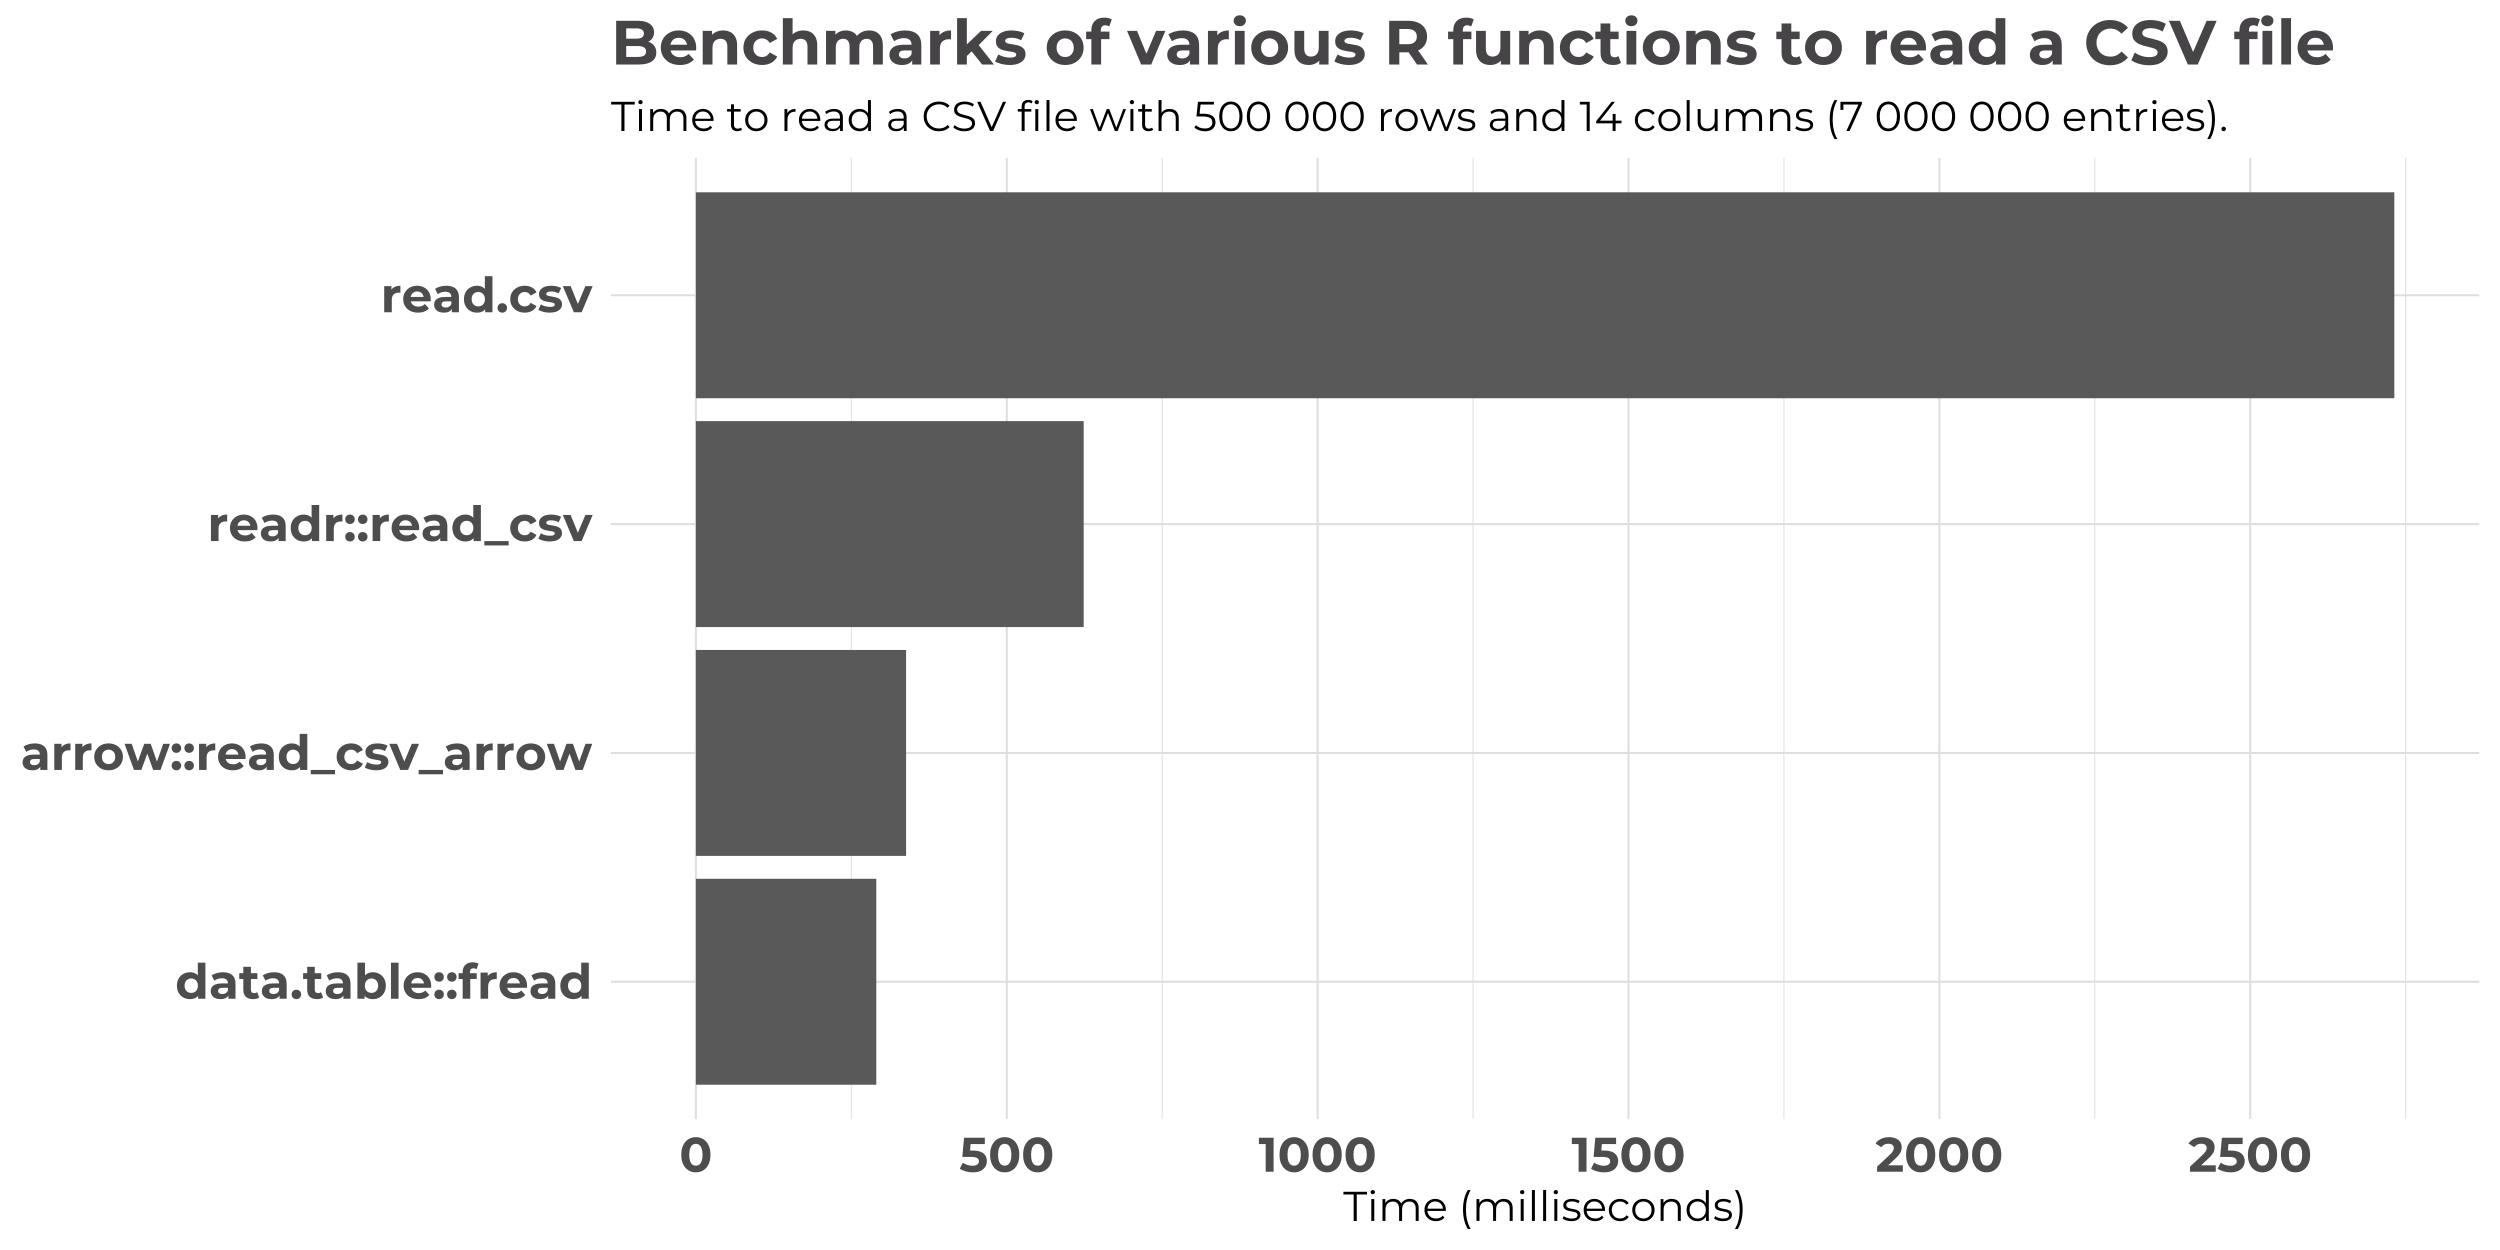 <?xml version="1.0" encoding="UTF-8"?>
<svg xmlns="http://www.w3.org/2000/svg" xmlns:xlink="http://www.w3.org/1999/xlink" width="720pt" height="360pt" viewBox="0 0 720 360" version="1.1">
<defs>
<g>
<symbol overflow="visible" id="glyph0-0">
<path style="stroke:none;" d="M 0.562 0 L 0.562 -9.797 L 7.656 -9.797 L 7.656 0 Z M 1.688 -0.984 L 6.531 -0.984 L 6.531 -8.812 L 1.688 -8.812 Z M 1.688 -0.984 "/>
</symbol>
<symbol overflow="visible" id="glyph0-1">
<path style="stroke:none;" d="M 4.234 0.109 C 3.535 0.109 2.898 -0.047 2.328 -0.359 C 1.754 -0.68 1.301 -1.133 0.969 -1.719 C 0.645 -2.301 0.484 -2.984 0.484 -3.766 C 0.484 -4.555 0.645 -5.238 0.969 -5.812 C 1.301 -6.395 1.754 -6.844 2.328 -7.156 C 2.898 -7.477 3.535 -7.641 4.234 -7.641 C 4.867 -7.641 5.426 -7.5 5.906 -7.219 C 6.383 -6.938 6.754 -6.508 7.016 -5.938 C 7.273 -5.375 7.406 -4.648 7.406 -3.766 C 7.406 -2.891 7.281 -2.16 7.031 -1.578 C 6.781 -1.004 6.414 -0.578 5.938 -0.297 C 5.469 -0.023 4.898 0.109 4.234 0.109 Z M 4.609 -1.688 C 4.973 -1.688 5.297 -1.766 5.578 -1.922 C 5.867 -2.086 6.098 -2.328 6.266 -2.641 C 6.441 -2.961 6.531 -3.336 6.531 -3.766 C 6.531 -4.203 6.441 -4.578 6.266 -4.891 C 6.098 -5.203 5.867 -5.438 5.578 -5.594 C 5.297 -5.758 4.973 -5.844 4.609 -5.844 C 4.242 -5.844 3.914 -5.758 3.625 -5.594 C 3.344 -5.438 3.113 -5.203 2.938 -4.891 C 2.77 -4.578 2.688 -4.203 2.688 -3.766 C 2.688 -3.336 2.77 -2.961 2.938 -2.641 C 3.113 -2.328 3.344 -2.086 3.625 -1.922 C 3.914 -1.766 4.242 -1.688 4.609 -1.688 Z M 6.594 0 L 6.594 -1.547 L 6.641 -3.781 L 6.5 -6.016 L 6.5 -10.391 L 8.688 -10.391 L 8.688 0 Z M 6.594 0 "/>
</symbol>
<symbol overflow="visible" id="glyph0-2">
<path style="stroke:none;" d="M 5.625 0 L 5.625 -1.469 L 5.484 -1.797 L 5.484 -4.422 C 5.484 -4.891 5.344 -5.254 5.062 -5.516 C 4.781 -5.773 4.344 -5.906 3.75 -5.906 C 3.352 -5.906 2.957 -5.844 2.562 -5.719 C 2.176 -5.594 1.848 -5.422 1.578 -5.203 L 0.797 -6.734 C 1.211 -7.023 1.707 -7.25 2.281 -7.406 C 2.863 -7.562 3.453 -7.641 4.047 -7.641 C 5.203 -7.641 6.094 -7.367 6.719 -6.828 C 7.352 -6.285 7.672 -5.441 7.672 -4.297 L 7.672 0 Z M 3.328 0.109 C 2.742 0.109 2.238 0.008 1.812 -0.188 C 1.395 -0.383 1.078 -0.656 0.859 -1 C 0.641 -1.344 0.531 -1.734 0.531 -2.172 C 0.531 -2.617 0.633 -3.008 0.844 -3.344 C 1.062 -3.676 1.41 -3.938 1.891 -4.125 C 2.367 -4.32 2.988 -4.422 3.75 -4.422 L 5.75 -4.422 L 5.75 -3.156 L 4 -3.156 C 3.477 -3.156 3.125 -3.07 2.938 -2.906 C 2.75 -2.738 2.656 -2.523 2.656 -2.266 C 2.656 -1.992 2.758 -1.773 2.969 -1.609 C 3.188 -1.441 3.488 -1.359 3.875 -1.359 C 4.238 -1.359 4.566 -1.441 4.859 -1.609 C 5.148 -1.785 5.359 -2.039 5.484 -2.375 L 5.812 -1.375 C 5.664 -0.895 5.379 -0.523 4.953 -0.266 C 4.535 -0.016 3.992 0.109 3.328 0.109 Z M 3.328 0.109 "/>
</symbol>
<symbol overflow="visible" id="glyph0-3">
<path style="stroke:none;" d="M 4.094 0.109 C 3.195 0.109 2.504 -0.113 2.016 -0.562 C 1.523 -1.02 1.281 -1.695 1.281 -2.594 L 1.281 -9.203 L 3.469 -9.203 L 3.469 -2.625 C 3.469 -2.301 3.547 -2.051 3.703 -1.875 C 3.867 -1.707 4.098 -1.625 4.391 -1.625 C 4.742 -1.625 5.039 -1.711 5.281 -1.891 L 5.859 -0.359 C 5.641 -0.203 5.375 -0.082 5.062 0 C 4.75 0.07 4.426 0.109 4.094 0.109 Z M 0.109 -5.688 L 0.109 -7.359 L 5.328 -7.359 L 5.328 -5.688 Z M 0.109 -5.688 "/>
</symbol>
<symbol overflow="visible" id="glyph0-4">
<path style="stroke:none;" d="M 1.844 0.109 C 1.457 0.109 1.129 -0.016 0.859 -0.266 C 0.598 -0.523 0.469 -0.852 0.469 -1.25 C 0.469 -1.656 0.598 -1.984 0.859 -2.234 C 1.129 -2.484 1.457 -2.609 1.844 -2.609 C 2.219 -2.609 2.535 -2.484 2.797 -2.234 C 3.066 -1.984 3.203 -1.656 3.203 -1.25 C 3.203 -0.852 3.066 -0.523 2.797 -0.266 C 2.535 -0.016 2.219 0.109 1.844 0.109 Z M 1.844 0.109 "/>
</symbol>
<symbol overflow="visible" id="glyph0-5">
<path style="stroke:none;" d="M 5.453 0.109 C 4.797 0.109 4.227 -0.023 3.75 -0.297 C 3.281 -0.578 2.914 -1.004 2.656 -1.578 C 2.406 -2.16 2.281 -2.891 2.281 -3.766 C 2.281 -4.648 2.41 -5.375 2.672 -5.938 C 2.941 -6.508 3.316 -6.938 3.797 -7.219 C 4.273 -7.5 4.828 -7.641 5.453 -7.641 C 6.16 -7.641 6.797 -7.477 7.359 -7.156 C 7.93 -6.844 8.379 -6.395 8.703 -5.812 C 9.035 -5.238 9.203 -4.555 9.203 -3.766 C 9.203 -2.984 9.035 -2.301 8.703 -1.719 C 8.379 -1.133 7.93 -0.68 7.359 -0.359 C 6.797 -0.047 6.16 0.109 5.453 0.109 Z M 1.016 0 L 1.016 -10.391 L 3.203 -10.391 L 3.203 -6.016 L 3.062 -3.781 L 3.094 -1.547 L 3.094 0 Z M 5.078 -1.688 C 5.441 -1.688 5.766 -1.766 6.047 -1.922 C 6.336 -2.086 6.566 -2.328 6.734 -2.641 C 6.91 -2.961 7 -3.336 7 -3.766 C 7 -4.203 6.91 -4.578 6.734 -4.891 C 6.566 -5.203 6.336 -5.438 6.047 -5.594 C 5.766 -5.758 5.441 -5.844 5.078 -5.844 C 4.711 -5.844 4.383 -5.758 4.094 -5.594 C 3.812 -5.438 3.582 -5.203 3.406 -4.891 C 3.238 -4.578 3.156 -4.203 3.156 -3.766 C 3.156 -3.336 3.238 -2.961 3.406 -2.641 C 3.582 -2.328 3.812 -2.086 4.094 -1.922 C 4.383 -1.766 4.711 -1.688 5.078 -1.688 Z M 5.078 -1.688 "/>
</symbol>
<symbol overflow="visible" id="glyph0-6">
<path style="stroke:none;" d="M 1.016 0 L 1.016 -10.391 L 3.203 -10.391 L 3.203 0 Z M 1.016 0 "/>
</symbol>
<symbol overflow="visible" id="glyph0-7">
<path style="stroke:none;" d="M 4.734 0.109 C 3.879 0.109 3.129 -0.055 2.484 -0.391 C 1.836 -0.723 1.336 -1.18 0.984 -1.766 C 0.629 -2.359 0.453 -3.023 0.453 -3.766 C 0.453 -4.516 0.625 -5.18 0.969 -5.766 C 1.32 -6.348 1.801 -6.805 2.406 -7.141 C 3.008 -7.473 3.695 -7.641 4.469 -7.641 C 5.207 -7.641 5.867 -7.484 6.453 -7.172 C 7.047 -6.859 7.516 -6.41 7.859 -5.828 C 8.211 -5.242 8.391 -4.547 8.391 -3.734 C 8.391 -3.648 8.383 -3.551 8.375 -3.438 C 8.363 -3.332 8.352 -3.238 8.344 -3.156 L 2.234 -3.156 L 2.234 -4.422 L 7.188 -4.422 L 6.344 -4.047 C 6.352 -4.43 6.273 -4.77 6.109 -5.062 C 5.953 -5.352 5.734 -5.582 5.453 -5.75 C 5.172 -5.914 4.844 -6 4.469 -6 C 4.102 -6 3.773 -5.914 3.484 -5.75 C 3.203 -5.582 2.984 -5.352 2.828 -5.062 C 2.672 -4.77 2.594 -4.422 2.594 -4.016 L 2.594 -3.672 C 2.594 -3.266 2.68 -2.906 2.859 -2.594 C 3.047 -2.289 3.305 -2.051 3.641 -1.875 C 3.973 -1.707 4.363 -1.625 4.812 -1.625 C 5.207 -1.625 5.555 -1.688 5.859 -1.812 C 6.16 -1.938 6.441 -2.125 6.703 -2.375 L 7.859 -1.109 C 7.504 -0.711 7.066 -0.41 6.547 -0.203 C 6.023 0.004 5.422 0.109 4.734 0.109 Z M 4.734 0.109 "/>
</symbol>
<symbol overflow="visible" id="glyph0-8">
<path style="stroke:none;" d="M 1.844 -4.922 C 1.457 -4.922 1.129 -5.047 0.859 -5.297 C 0.598 -5.555 0.469 -5.883 0.469 -6.281 C 0.469 -6.688 0.598 -7.016 0.859 -7.266 C 1.129 -7.516 1.457 -7.641 1.844 -7.641 C 2.219 -7.641 2.535 -7.516 2.797 -7.266 C 3.066 -7.016 3.203 -6.688 3.203 -6.281 C 3.203 -5.883 3.066 -5.555 2.797 -5.297 C 2.535 -5.047 2.219 -4.922 1.844 -4.922 Z M 1.844 0.109 C 1.457 0.109 1.129 -0.016 0.859 -0.266 C 0.598 -0.523 0.469 -0.852 0.469 -1.25 C 0.469 -1.656 0.598 -1.984 0.859 -2.234 C 1.129 -2.484 1.457 -2.609 1.844 -2.609 C 2.219 -2.609 2.535 -2.484 2.797 -2.234 C 3.066 -1.984 3.203 -1.656 3.203 -1.25 C 3.203 -0.852 3.066 -0.523 2.797 -0.266 C 2.535 -0.016 2.219 0.109 1.844 0.109 Z M 1.844 0.109 "/>
</symbol>
<symbol overflow="visible" id="glyph0-9">
<path style="stroke:none;" d="M 1.281 0 L 1.281 -7.703 C 1.281 -8.547 1.531 -9.223 2.031 -9.734 C 2.531 -10.242 3.25 -10.5 4.188 -10.5 C 4.5 -10.5 4.801 -10.461 5.094 -10.391 C 5.395 -10.328 5.648 -10.227 5.859 -10.094 L 5.281 -8.516 C 5.164 -8.598 5.031 -8.66 4.875 -8.703 C 4.719 -8.754 4.562 -8.781 4.406 -8.781 C 4.082 -8.781 3.832 -8.688 3.656 -8.5 C 3.477 -8.32 3.391 -8.051 3.391 -7.688 L 3.391 -6.984 L 3.469 -6.047 L 3.469 0 Z M 0.109 -5.688 L 0.109 -7.359 L 5.328 -7.359 L 5.328 -5.688 Z M 0.109 -5.688 "/>
</symbol>
<symbol overflow="visible" id="glyph0-10">
<path style="stroke:none;" d="M 1.016 0 L 1.016 -7.531 L 3.094 -7.531 L 3.094 -5.406 L 2.812 -6.016 C 3.031 -6.547 3.383 -6.945 3.875 -7.219 C 4.375 -7.5 4.977 -7.641 5.688 -7.641 L 5.688 -5.625 C 5.594 -5.633 5.504 -5.641 5.422 -5.641 C 5.348 -5.648 5.273 -5.656 5.203 -5.656 C 4.598 -5.656 4.113 -5.484 3.75 -5.141 C 3.383 -4.805 3.203 -4.273 3.203 -3.547 L 3.203 0 Z M 1.016 0 "/>
</symbol>
<symbol overflow="visible" id="glyph0-11">
<path style="stroke:none;" d="M 4.578 0.109 C 3.785 0.109 3.078 -0.055 2.453 -0.391 C 1.836 -0.723 1.348 -1.18 0.984 -1.766 C 0.629 -2.348 0.453 -3.016 0.453 -3.766 C 0.453 -4.523 0.629 -5.191 0.984 -5.766 C 1.348 -6.348 1.836 -6.805 2.453 -7.141 C 3.078 -7.473 3.785 -7.641 4.578 -7.641 C 5.379 -7.641 6.094 -7.473 6.719 -7.141 C 7.344 -6.805 7.832 -6.348 8.188 -5.766 C 8.539 -5.191 8.719 -4.523 8.719 -3.766 C 8.719 -3.016 8.539 -2.348 8.188 -1.766 C 7.832 -1.18 7.344 -0.723 6.719 -0.391 C 6.094 -0.055 5.379 0.109 4.578 0.109 Z M 4.578 -1.688 C 4.953 -1.688 5.281 -1.766 5.562 -1.922 C 5.852 -2.086 6.082 -2.328 6.25 -2.641 C 6.414 -2.961 6.5 -3.336 6.5 -3.766 C 6.5 -4.203 6.414 -4.578 6.25 -4.891 C 6.082 -5.203 5.852 -5.438 5.562 -5.594 C 5.281 -5.758 4.957 -5.844 4.594 -5.844 C 4.227 -5.844 3.898 -5.758 3.609 -5.594 C 3.316 -5.438 3.082 -5.203 2.906 -4.891 C 2.738 -4.578 2.656 -4.203 2.656 -3.766 C 2.656 -3.336 2.738 -2.961 2.906 -2.641 C 3.082 -2.328 3.316 -2.086 3.609 -1.922 C 3.898 -1.766 4.223 -1.688 4.578 -1.688 Z M 4.578 -1.688 "/>
</symbol>
<symbol overflow="visible" id="glyph0-12">
<path style="stroke:none;" d="M 2.734 0 L 0.016 -7.531 L 2.078 -7.531 L 4.328 -1.047 L 3.344 -1.047 L 5.688 -7.531 L 7.547 -7.531 L 9.828 -1.047 L 8.859 -1.047 L 11.172 -7.531 L 13.109 -7.531 L 10.375 0 L 8.266 0 L 6.266 -5.562 L 6.891 -5.562 L 4.844 0 Z M 2.734 0 "/>
</symbol>
<symbol overflow="visible" id="glyph0-13">
<path style="stroke:none;" d="M 0 1.25 L 0 0 L 7 0 L 7 1.25 Z M 0 1.25 "/>
</symbol>
<symbol overflow="visible" id="glyph0-14">
<path style="stroke:none;" d="M 4.641 0.109 C 3.836 0.109 3.117 -0.055 2.484 -0.391 C 1.848 -0.723 1.348 -1.18 0.984 -1.766 C 0.629 -2.348 0.453 -3.016 0.453 -3.766 C 0.453 -4.523 0.629 -5.191 0.984 -5.766 C 1.348 -6.348 1.848 -6.805 2.484 -7.141 C 3.117 -7.473 3.836 -7.641 4.641 -7.641 C 5.43 -7.641 6.125 -7.473 6.719 -7.141 C 7.312 -6.816 7.742 -6.348 8.016 -5.734 L 6.328 -4.812 C 6.129 -5.164 5.883 -5.426 5.594 -5.594 C 5.301 -5.758 4.984 -5.844 4.641 -5.844 C 4.266 -5.844 3.926 -5.758 3.625 -5.594 C 3.332 -5.438 3.098 -5.203 2.922 -4.891 C 2.742 -4.578 2.656 -4.203 2.656 -3.766 C 2.656 -3.328 2.742 -2.953 2.922 -2.641 C 3.098 -2.328 3.332 -2.086 3.625 -1.922 C 3.926 -1.766 4.266 -1.688 4.641 -1.688 C 4.984 -1.688 5.301 -1.766 5.594 -1.922 C 5.883 -2.086 6.129 -2.352 6.328 -2.719 L 8.016 -1.797 C 7.742 -1.191 7.312 -0.723 6.719 -0.391 C 6.125 -0.055 5.43 0.109 4.641 0.109 Z M 4.641 0.109 "/>
</symbol>
<symbol overflow="visible" id="glyph0-15">
<path style="stroke:none;" d="M 3.531 0.109 C 2.895 0.109 2.281 0.031 1.688 -0.125 C 1.094 -0.281 0.625 -0.473 0.281 -0.703 L 1 -2.266 C 1.344 -2.047 1.75 -1.867 2.219 -1.734 C 2.695 -1.609 3.164 -1.547 3.625 -1.547 C 4.125 -1.547 4.477 -1.602 4.688 -1.719 C 4.906 -1.844 5.016 -2.016 5.016 -2.234 C 5.016 -2.398 4.93 -2.531 4.766 -2.625 C 4.609 -2.719 4.395 -2.785 4.125 -2.828 C 3.852 -2.879 3.555 -2.926 3.234 -2.969 C 2.91 -3.008 2.582 -3.07 2.25 -3.156 C 1.926 -3.238 1.629 -3.359 1.359 -3.516 C 1.086 -3.672 0.867 -3.883 0.703 -4.156 C 0.547 -4.426 0.469 -4.781 0.469 -5.219 C 0.469 -5.688 0.602 -6.102 0.875 -6.469 C 1.156 -6.832 1.551 -7.117 2.062 -7.328 C 2.582 -7.535 3.207 -7.641 3.938 -7.641 C 4.457 -7.641 4.984 -7.582 5.516 -7.469 C 6.047 -7.352 6.488 -7.191 6.844 -6.984 L 6.109 -5.422 C 5.742 -5.641 5.379 -5.785 5.016 -5.859 C 4.648 -5.941 4.297 -5.984 3.953 -5.984 C 3.461 -5.984 3.102 -5.914 2.875 -5.781 C 2.656 -5.656 2.547 -5.492 2.547 -5.297 C 2.547 -5.109 2.625 -4.969 2.781 -4.875 C 2.945 -4.781 3.164 -4.707 3.438 -4.656 C 3.707 -4.602 4.004 -4.551 4.328 -4.5 C 4.648 -4.457 4.973 -4.395 5.297 -4.312 C 5.629 -4.227 5.926 -4.109 6.188 -3.953 C 6.457 -3.797 6.676 -3.582 6.844 -3.312 C 7.008 -3.051 7.094 -2.707 7.094 -2.281 C 7.094 -1.82 6.953 -1.41 6.672 -1.047 C 6.398 -0.68 6 -0.395 5.469 -0.188 C 4.938 0.008 4.289 0.109 3.531 0.109 Z M 3.531 0.109 "/>
</symbol>
<symbol overflow="visible" id="glyph0-16">
<path style="stroke:none;" d="M 3.062 0 L -0.109 -7.531 L 2.141 -7.531 L 4.781 -1.047 L 3.656 -1.047 L 6.391 -7.531 L 8.484 -7.531 L 5.312 0 Z M 3.062 0 "/>
</symbol>
<symbol overflow="visible" id="glyph0-17">
<path style="stroke:none;" d="M 4.75 0.172 C 3.945 0.172 3.227 -0.023 2.594 -0.422 C 1.957 -0.816 1.457 -1.391 1.094 -2.141 C 0.727 -2.898 0.547 -3.82 0.547 -4.906 C 0.547 -5.977 0.727 -6.891 1.094 -7.641 C 1.457 -8.398 1.957 -8.977 2.594 -9.375 C 3.227 -9.77 3.945 -9.969 4.75 -9.969 C 5.551 -9.969 6.27 -9.77 6.906 -9.375 C 7.539 -8.977 8.039 -8.398 8.406 -7.641 C 8.77 -6.891 8.953 -5.977 8.953 -4.906 C 8.953 -3.82 8.77 -2.898 8.406 -2.141 C 8.039 -1.391 7.539 -0.816 6.906 -0.422 C 6.27 -0.023 5.551 0.172 4.75 0.172 Z M 4.75 -1.75 C 5.125 -1.75 5.453 -1.852 5.734 -2.062 C 6.023 -2.281 6.254 -2.625 6.422 -3.094 C 6.586 -3.562 6.672 -4.164 6.672 -4.906 C 6.672 -5.645 6.586 -6.242 6.422 -6.703 C 6.254 -7.172 6.023 -7.508 5.734 -7.719 C 5.453 -7.938 5.125 -8.047 4.75 -8.047 C 4.375 -8.047 4.039 -7.938 3.75 -7.719 C 3.469 -7.508 3.242 -7.172 3.078 -6.703 C 2.922 -6.242 2.844 -5.645 2.844 -4.906 C 2.844 -4.164 2.922 -3.562 3.078 -3.094 C 3.242 -2.625 3.469 -2.281 3.75 -2.062 C 4.039 -1.852 4.375 -1.75 4.75 -1.75 Z M 4.75 -1.75 "/>
</symbol>
<symbol overflow="visible" id="glyph0-18">
<path style="stroke:none;" d="M 3.891 0.172 C 3.203 0.172 2.523 0.078 1.859 -0.109 C 1.191 -0.297 0.617 -0.555 0.141 -0.891 L 1.031 -2.625 C 1.406 -2.344 1.836 -2.125 2.328 -1.969 C 2.816 -1.812 3.316 -1.734 3.828 -1.734 C 4.391 -1.734 4.832 -1.844 5.156 -2.062 C 5.488 -2.289 5.656 -2.602 5.656 -3 C 5.656 -3.258 5.586 -3.484 5.453 -3.672 C 5.328 -3.867 5.098 -4.02 4.766 -4.125 C 4.43 -4.227 3.969 -4.281 3.375 -4.281 L 0.875 -4.281 L 1.375 -9.797 L 7.359 -9.797 L 7.359 -7.969 L 2.188 -7.969 L 3.359 -9.016 L 3.016 -5.078 L 1.828 -6.109 L 3.906 -6.109 C 4.875 -6.109 5.656 -5.973 6.25 -5.703 C 6.844 -5.441 7.273 -5.082 7.547 -4.625 C 7.816 -4.164 7.953 -3.648 7.953 -3.078 C 7.953 -2.504 7.805 -1.969 7.516 -1.469 C 7.223 -0.977 6.773 -0.582 6.172 -0.281 C 5.578 0.02 4.816 0.172 3.891 0.172 Z M 3.891 0.172 "/>
</symbol>
<symbol overflow="visible" id="glyph0-19">
<path style="stroke:none;" d="M 2.047 0 L 2.047 -8.969 L 3.031 -7.969 L 0.094 -7.969 L 0.094 -9.797 L 4.328 -9.797 L 4.328 0 Z M 2.047 0 "/>
</symbol>
<symbol overflow="visible" id="glyph0-20">
<path style="stroke:none;" d="M 0.453 0 L 0.453 -1.469 L 4.25 -5.031 C 4.539 -5.312 4.754 -5.555 4.891 -5.766 C 5.035 -5.984 5.133 -6.18 5.188 -6.359 C 5.238 -6.535 5.266 -6.703 5.266 -6.859 C 5.266 -7.234 5.129 -7.531 4.859 -7.75 C 4.598 -7.969 4.211 -8.078 3.703 -8.078 C 3.285 -8.078 2.898 -7.992 2.547 -7.828 C 2.203 -7.66 1.91 -7.41 1.672 -7.078 L 0.016 -8.141 C 0.391 -8.703 0.91 -9.145 1.578 -9.469 C 2.254 -9.801 3.031 -9.969 3.906 -9.969 C 4.633 -9.969 5.27 -9.848 5.812 -9.609 C 6.363 -9.379 6.789 -9.047 7.094 -8.609 C 7.395 -8.18 7.547 -7.672 7.547 -7.078 C 7.547 -6.754 7.504 -6.438 7.422 -6.125 C 7.336 -5.812 7.176 -5.477 6.938 -5.125 C 6.707 -4.781 6.363 -4.395 5.906 -3.969 L 2.766 -1.031 L 2.344 -1.859 L 7.875 -1.859 L 7.875 0 Z M 0.453 0 "/>
</symbol>
<symbol overflow="visible" id="glyph1-0">
<path style="stroke:none;" d="M 0.484 0 L 0.484 -8.406 L 6.562 -8.406 L 6.562 0 Z M 1.438 -0.844 L 5.609 -0.844 L 5.609 -7.562 L 1.438 -7.562 Z M 1.438 -0.844 "/>
</symbol>
<symbol overflow="visible" id="glyph1-1">
<path style="stroke:none;" d="M 3 0 L 3 -7.625 L 0.047 -7.625 L 0.047 -8.406 L 6.844 -8.406 L 6.844 -7.625 L 3.891 -7.625 L 3.891 0 Z M 3 0 "/>
</symbol>
<symbol overflow="visible" id="glyph1-2">
<path style="stroke:none;" d="M 1.188 0 L 1.188 -6.312 L 2.047 -6.312 L 2.047 0 Z M 1.609 -7.703 C 1.441 -7.703 1.297 -7.758 1.172 -7.875 C 1.047 -7.988 0.984 -8.129 0.984 -8.297 C 0.984 -8.461 1.047 -8.602 1.172 -8.719 C 1.297 -8.844 1.441 -8.906 1.609 -8.906 C 1.797 -8.906 1.945 -8.848 2.062 -8.734 C 2.176 -8.617 2.234 -8.477 2.234 -8.312 C 2.234 -8.145 2.176 -8 2.062 -7.875 C 1.945 -7.758 1.797 -7.703 1.609 -7.703 Z M 1.609 -7.703 "/>
</symbol>
<symbol overflow="visible" id="glyph1-3">
<path style="stroke:none;" d="M 9.062 -6.359 C 9.57 -6.359 10.016 -6.258 10.391 -6.062 C 10.773 -5.863 11.07 -5.562 11.281 -5.156 C 11.5 -4.758 11.609 -4.258 11.609 -3.656 L 11.609 0 L 10.75 0 L 10.75 -3.578 C 10.75 -4.242 10.586 -4.742 10.266 -5.078 C 9.953 -5.422 9.508 -5.594 8.938 -5.594 C 8.508 -5.594 8.133 -5.5 7.812 -5.312 C 7.5 -5.133 7.254 -4.875 7.078 -4.531 C 6.91 -4.195 6.828 -3.789 6.828 -3.312 L 6.828 0 L 5.969 0 L 5.969 -3.578 C 5.969 -4.242 5.805 -4.742 5.484 -5.078 C 5.172 -5.422 4.727 -5.594 4.156 -5.594 C 3.727 -5.594 3.352 -5.5 3.031 -5.312 C 2.719 -5.133 2.473 -4.875 2.297 -4.531 C 2.129 -4.195 2.047 -3.789 2.047 -3.312 L 2.047 0 L 1.188 0 L 1.188 -6.312 L 2 -6.312 L 2 -4.594 L 1.875 -4.891 C 2.07 -5.348 2.379 -5.707 2.797 -5.969 C 3.223 -6.227 3.727 -6.359 4.312 -6.359 C 4.926 -6.359 5.445 -6.203 5.875 -5.891 C 6.312 -5.586 6.598 -5.129 6.734 -4.516 L 6.406 -4.641 C 6.582 -5.148 6.906 -5.562 7.375 -5.875 C 7.844 -6.195 8.406 -6.359 9.062 -6.359 Z M 9.062 -6.359 "/>
</symbol>
<symbol overflow="visible" id="glyph1-4">
<path style="stroke:none;" d="M 3.859 0.062 C 3.211 0.062 2.641 -0.07 2.141 -0.344 C 1.641 -0.625 1.25 -1.004 0.969 -1.484 C 0.688 -1.973 0.547 -2.531 0.547 -3.156 C 0.547 -3.781 0.676 -4.332 0.938 -4.812 C 1.207 -5.289 1.578 -5.664 2.047 -5.938 C 2.516 -6.219 3.047 -6.359 3.641 -6.359 C 4.223 -6.359 4.742 -6.223 5.203 -5.953 C 5.672 -5.691 6.035 -5.316 6.297 -4.828 C 6.566 -4.348 6.703 -3.789 6.703 -3.156 C 6.703 -3.125 6.695 -3.082 6.688 -3.031 C 6.688 -2.988 6.688 -2.941 6.688 -2.891 L 1.203 -2.891 L 1.203 -3.531 L 6.234 -3.531 L 5.891 -3.281 C 5.891 -3.727 5.789 -4.129 5.594 -4.484 C 5.406 -4.836 5.141 -5.113 4.797 -5.312 C 4.461 -5.52 4.078 -5.625 3.641 -5.625 C 3.203 -5.625 2.812 -5.52 2.469 -5.312 C 2.133 -5.113 1.867 -4.836 1.672 -4.484 C 1.484 -4.129 1.391 -3.723 1.391 -3.266 L 1.391 -3.109 C 1.391 -2.641 1.492 -2.223 1.703 -1.859 C 1.91 -1.492 2.203 -1.207 2.578 -1 C 2.961 -0.801 3.398 -0.703 3.891 -0.703 C 4.273 -0.703 4.633 -0.77 4.969 -0.906 C 5.301 -1.039 5.582 -1.25 5.812 -1.531 L 6.297 -0.969 C 6.016 -0.633 5.664 -0.379 5.25 -0.203 C 4.832 -0.023 4.367 0.062 3.859 0.062 Z M 3.859 0.062 "/>
</symbol>
<symbol overflow="visible" id="glyph1-5">
<path style="stroke:none;" d=""/>
</symbol>
<symbol overflow="visible" id="glyph1-6">
<path style="stroke:none;" d="M 2.641 2.328 C 2.191 1.598 1.848 0.758 1.609 -0.188 C 1.367 -1.145 1.25 -2.176 1.25 -3.281 C 1.25 -4.395 1.367 -5.43 1.609 -6.391 C 1.848 -7.359 2.191 -8.195 2.641 -8.906 L 3.453 -8.906 C 2.984 -8.082 2.641 -7.207 2.422 -6.281 C 2.203 -5.352 2.094 -4.352 2.094 -3.281 C 2.094 -2.219 2.203 -1.223 2.422 -0.297 C 2.641 0.629 2.984 1.504 3.453 2.328 Z M 2.641 2.328 "/>
</symbol>
<symbol overflow="visible" id="glyph1-7">
<path style="stroke:none;" d="M 1.188 0 L 1.188 -8.906 L 2.047 -8.906 L 2.047 0 Z M 1.188 0 "/>
</symbol>
<symbol overflow="visible" id="glyph1-8">
<path style="stroke:none;" d="M 2.891 0.062 C 2.359 0.062 1.859 -0.008 1.391 -0.156 C 0.93 -0.312 0.57 -0.5 0.312 -0.719 L 0.688 -1.391 C 0.945 -1.191 1.273 -1.023 1.672 -0.891 C 2.078 -0.754 2.5 -0.688 2.938 -0.688 C 3.539 -0.688 3.973 -0.781 4.234 -0.969 C 4.504 -1.156 4.641 -1.406 4.641 -1.719 C 4.641 -1.945 4.562 -2.125 4.406 -2.25 C 4.258 -2.383 4.066 -2.488 3.828 -2.562 C 3.586 -2.633 3.316 -2.691 3.016 -2.734 C 2.723 -2.785 2.43 -2.844 2.141 -2.906 C 1.848 -2.969 1.582 -3.062 1.344 -3.188 C 1.102 -3.312 0.906 -3.477 0.75 -3.688 C 0.602 -3.906 0.531 -4.195 0.531 -4.562 C 0.531 -4.906 0.629 -5.211 0.828 -5.484 C 1.023 -5.754 1.305 -5.969 1.672 -6.125 C 2.047 -6.281 2.5 -6.359 3.031 -6.359 C 3.438 -6.359 3.844 -6.305 4.25 -6.203 C 4.664 -6.098 5.004 -5.953 5.266 -5.766 L 4.891 -5.094 C 4.617 -5.281 4.32 -5.414 4 -5.5 C 3.676 -5.582 3.352 -5.625 3.031 -5.625 C 2.469 -5.625 2.051 -5.523 1.781 -5.328 C 1.52 -5.129 1.391 -4.883 1.391 -4.594 C 1.391 -4.344 1.461 -4.148 1.609 -4.016 C 1.754 -3.879 1.945 -3.77 2.188 -3.688 C 2.438 -3.613 2.707 -3.551 3 -3.5 C 3.289 -3.457 3.582 -3.406 3.875 -3.344 C 4.164 -3.281 4.43 -3.188 4.672 -3.062 C 4.91 -2.945 5.102 -2.785 5.25 -2.578 C 5.406 -2.367 5.484 -2.086 5.484 -1.734 C 5.484 -1.367 5.379 -1.051 5.172 -0.781 C 4.961 -0.52 4.664 -0.312 4.281 -0.156 C 3.895 -0.008 3.43 0.062 2.891 0.062 Z M 2.891 0.062 "/>
</symbol>
<symbol overflow="visible" id="glyph1-9">
<path style="stroke:none;" d="M 3.812 0.062 C 3.188 0.062 2.625 -0.07 2.125 -0.344 C 1.633 -0.625 1.25 -1.004 0.969 -1.484 C 0.688 -1.973 0.547 -2.531 0.547 -3.156 C 0.547 -3.781 0.688 -4.332 0.969 -4.812 C 1.25 -5.301 1.633 -5.68 2.125 -5.953 C 2.625 -6.223 3.188 -6.359 3.812 -6.359 C 4.344 -6.359 4.82 -6.254 5.25 -6.047 C 5.688 -5.836 6.031 -5.523 6.281 -5.109 L 5.641 -4.688 C 5.422 -5 5.148 -5.227 4.828 -5.375 C 4.516 -5.531 4.172 -5.609 3.797 -5.609 C 3.336 -5.609 2.926 -5.504 2.562 -5.297 C 2.207 -5.098 1.926 -4.812 1.719 -4.438 C 1.508 -4.07 1.406 -3.645 1.406 -3.156 C 1.406 -2.664 1.508 -2.234 1.719 -1.859 C 1.926 -1.492 2.207 -1.207 2.562 -1 C 2.926 -0.801 3.336 -0.703 3.797 -0.703 C 4.172 -0.703 4.516 -0.773 4.828 -0.922 C 5.148 -1.066 5.422 -1.301 5.641 -1.625 L 6.281 -1.188 C 6.031 -0.781 5.688 -0.469 5.25 -0.25 C 4.82 -0.039 4.344 0.062 3.812 0.062 Z M 3.812 0.062 "/>
</symbol>
<symbol overflow="visible" id="glyph1-10">
<path style="stroke:none;" d="M 3.766 0.062 C 3.148 0.062 2.598 -0.07 2.109 -0.344 C 1.629 -0.625 1.25 -1.004 0.969 -1.484 C 0.688 -1.973 0.547 -2.531 0.547 -3.156 C 0.547 -3.781 0.688 -4.332 0.969 -4.812 C 1.25 -5.289 1.629 -5.664 2.109 -5.938 C 2.598 -6.219 3.148 -6.359 3.766 -6.359 C 4.379 -6.359 4.926 -6.223 5.406 -5.953 C 5.895 -5.68 6.273 -5.305 6.547 -4.828 C 6.828 -4.348 6.969 -3.789 6.969 -3.156 C 6.969 -2.531 6.828 -1.973 6.547 -1.484 C 6.273 -1.004 5.895 -0.625 5.406 -0.344 C 4.926 -0.07 4.379 0.062 3.766 0.062 Z M 3.766 -0.703 C 4.211 -0.703 4.613 -0.801 4.969 -1 C 5.32 -1.207 5.598 -1.492 5.797 -1.859 C 6.004 -2.234 6.109 -2.664 6.109 -3.156 C 6.109 -3.645 6.004 -4.07 5.797 -4.438 C 5.598 -4.812 5.32 -5.098 4.969 -5.297 C 4.613 -5.504 4.211 -5.609 3.766 -5.609 C 3.316 -5.609 2.914 -5.504 2.562 -5.297 C 2.207 -5.098 1.926 -4.812 1.719 -4.438 C 1.508 -4.07 1.406 -3.645 1.406 -3.156 C 1.406 -2.664 1.508 -2.234 1.719 -1.859 C 1.926 -1.492 2.207 -1.207 2.562 -1 C 2.914 -0.801 3.316 -0.703 3.766 -0.703 Z M 3.766 -0.703 "/>
</symbol>
<symbol overflow="visible" id="glyph1-11">
<path style="stroke:none;" d="M 4.406 -6.359 C 4.914 -6.359 5.363 -6.258 5.75 -6.062 C 6.133 -5.863 6.438 -5.562 6.656 -5.156 C 6.883 -4.758 7 -4.258 7 -3.656 L 7 0 L 6.141 0 L 6.141 -3.578 C 6.141 -4.242 5.973 -4.742 5.641 -5.078 C 5.316 -5.422 4.852 -5.594 4.25 -5.594 C 3.801 -5.594 3.41 -5.5 3.078 -5.312 C 2.742 -5.133 2.488 -4.875 2.312 -4.531 C 2.133 -4.195 2.047 -3.789 2.047 -3.312 L 2.047 0 L 1.188 0 L 1.188 -6.312 L 2 -6.312 L 2 -4.578 L 1.875 -4.891 C 2.07 -5.348 2.391 -5.707 2.828 -5.969 C 3.266 -6.227 3.789 -6.359 4.406 -6.359 Z M 4.406 -6.359 "/>
</symbol>
<symbol overflow="visible" id="glyph1-12">
<path style="stroke:none;" d="M 3.703 0.062 C 3.098 0.062 2.555 -0.07 2.078 -0.344 C 1.609 -0.613 1.234 -0.988 0.953 -1.469 C 0.68 -1.957 0.547 -2.52 0.547 -3.156 C 0.547 -3.789 0.68 -4.348 0.953 -4.828 C 1.234 -5.305 1.609 -5.68 2.078 -5.953 C 2.555 -6.223 3.098 -6.359 3.703 -6.359 C 4.242 -6.359 4.734 -6.234 5.172 -5.984 C 5.609 -5.734 5.957 -5.367 6.219 -4.891 C 6.477 -4.422 6.609 -3.844 6.609 -3.156 C 6.609 -2.477 6.477 -1.895 6.219 -1.406 C 5.969 -0.926 5.625 -0.562 5.188 -0.312 C 4.75 -0.062 4.254 0.062 3.703 0.062 Z M 3.766 -0.703 C 4.211 -0.703 4.613 -0.801 4.969 -1 C 5.32 -1.207 5.598 -1.492 5.797 -1.859 C 6.004 -2.234 6.109 -2.664 6.109 -3.156 C 6.109 -3.645 6.004 -4.07 5.797 -4.438 C 5.598 -4.812 5.32 -5.098 4.969 -5.297 C 4.613 -5.504 4.211 -5.609 3.766 -5.609 C 3.316 -5.609 2.914 -5.504 2.562 -5.297 C 2.207 -5.098 1.926 -4.812 1.719 -4.438 C 1.508 -4.07 1.406 -3.645 1.406 -3.156 C 1.406 -2.664 1.508 -2.234 1.719 -1.859 C 1.926 -1.492 2.207 -1.207 2.562 -1 C 2.914 -0.801 3.316 -0.703 3.766 -0.703 Z M 6.141 0 L 6.141 -1.906 L 6.219 -3.172 L 6.094 -4.438 L 6.094 -8.906 L 6.953 -8.906 L 6.953 0 Z M 6.141 0 "/>
</symbol>
<symbol overflow="visible" id="glyph1-13">
<path style="stroke:none;" d="M 1.297 2.328 L 0.484 2.328 C 0.961 1.504 1.312 0.629 1.531 -0.297 C 1.75 -1.223 1.859 -2.219 1.859 -3.281 C 1.859 -4.352 1.75 -5.352 1.531 -6.281 C 1.312 -7.207 0.961 -8.082 0.484 -8.906 L 1.297 -8.906 C 1.742 -8.195 2.086 -7.359 2.328 -6.391 C 2.578 -5.43 2.703 -4.395 2.703 -3.281 C 2.703 -2.176 2.578 -1.145 2.328 -0.188 C 2.086 0.758 1.742 1.598 1.297 2.328 Z M 1.297 2.328 "/>
</symbol>
<symbol overflow="visible" id="glyph1-14">
<path style="stroke:none;" d="M 3.188 0.062 C 2.594 0.062 2.133 -0.098 1.812 -0.422 C 1.488 -0.742 1.328 -1.195 1.328 -1.781 L 1.328 -7.688 L 2.188 -7.688 L 2.188 -1.828 C 2.188 -1.453 2.281 -1.164 2.469 -0.969 C 2.656 -0.77 2.926 -0.672 3.281 -0.672 C 3.656 -0.672 3.961 -0.773 4.203 -0.984 L 4.5 -0.375 C 4.344 -0.227 4.145 -0.117 3.906 -0.047 C 3.664 0.023 3.426 0.062 3.188 0.062 Z M 0.203 -5.594 L 0.203 -6.312 L 4.109 -6.312 L 4.109 -5.594 Z M 0.203 -5.594 "/>
</symbol>
<symbol overflow="visible" id="glyph1-15">
<path style="stroke:none;" d="M 1.188 0 L 1.188 -6.312 L 2 -6.312 L 2 -4.578 L 1.922 -4.891 C 2.098 -5.359 2.395 -5.719 2.812 -5.969 C 3.227 -6.227 3.742 -6.359 4.359 -6.359 L 4.359 -5.531 C 4.328 -5.531 4.297 -5.531 4.266 -5.531 C 4.234 -5.539 4.195 -5.547 4.156 -5.547 C 3.5 -5.547 2.984 -5.344 2.609 -4.938 C 2.234 -4.531 2.047 -3.957 2.047 -3.219 L 2.047 0 Z M 1.188 0 "/>
</symbol>
<symbol overflow="visible" id="glyph1-16">
<path style="stroke:none;" d="M 5.141 0 L 5.141 -1.391 L 5.109 -1.625 L 5.109 -3.953 C 5.109 -4.484 4.957 -4.895 4.656 -5.188 C 4.352 -5.477 3.906 -5.625 3.312 -5.625 C 2.906 -5.625 2.516 -5.555 2.141 -5.422 C 1.773 -5.285 1.469 -5.102 1.219 -4.875 L 0.828 -5.5 C 1.148 -5.77 1.535 -5.977 1.984 -6.125 C 2.43 -6.281 2.898 -6.359 3.391 -6.359 C 4.211 -6.359 4.844 -6.156 5.281 -5.75 C 5.727 -5.344 5.953 -4.727 5.953 -3.906 L 5.953 0 Z M 2.969 0.062 C 2.488 0.062 2.078 -0.016 1.734 -0.172 C 1.391 -0.328 1.125 -0.539 0.938 -0.812 C 0.75 -1.094 0.656 -1.41 0.656 -1.766 C 0.656 -2.098 0.734 -2.398 0.891 -2.672 C 1.047 -2.941 1.301 -3.156 1.656 -3.312 C 2.008 -3.477 2.488 -3.562 3.094 -3.562 L 5.266 -3.562 L 5.266 -2.938 L 3.125 -2.938 C 2.508 -2.938 2.082 -2.828 1.844 -2.609 C 1.613 -2.391 1.5 -2.117 1.5 -1.797 C 1.5 -1.441 1.641 -1.156 1.922 -0.938 C 2.203 -0.719 2.594 -0.609 3.094 -0.609 C 3.582 -0.609 4 -0.719 4.344 -0.938 C 4.688 -1.156 4.941 -1.473 5.109 -1.891 L 5.297 -1.312 C 5.129 -0.883 4.848 -0.547 4.453 -0.297 C 4.055 -0.055 3.562 0.062 2.969 0.062 Z M 2.969 0.062 "/>
</symbol>
<symbol overflow="visible" id="glyph1-17">
<path style="stroke:none;" d="M 5.016 0.078 C 4.391 0.078 3.805 -0.023 3.266 -0.234 C 2.734 -0.453 2.27 -0.754 1.875 -1.141 C 1.477 -1.523 1.172 -1.977 0.953 -2.5 C 0.734 -3.02 0.625 -3.586 0.625 -4.203 C 0.625 -4.816 0.734 -5.383 0.953 -5.906 C 1.172 -6.426 1.477 -6.879 1.875 -7.266 C 2.27 -7.648 2.734 -7.945 3.266 -8.156 C 3.805 -8.375 4.391 -8.484 5.016 -8.484 C 5.641 -8.484 6.219 -8.379 6.75 -8.172 C 7.281 -7.961 7.734 -7.656 8.109 -7.25 L 7.531 -6.688 C 7.188 -7.031 6.805 -7.281 6.391 -7.438 C 5.973 -7.602 5.531 -7.688 5.062 -7.688 C 4.551 -7.688 4.078 -7.598 3.641 -7.422 C 3.211 -7.242 2.836 -7 2.516 -6.688 C 2.191 -6.375 1.941 -6.004 1.766 -5.578 C 1.586 -5.16 1.5 -4.703 1.5 -4.203 C 1.5 -3.703 1.586 -3.238 1.766 -2.812 C 1.941 -2.395 2.191 -2.023 2.516 -1.703 C 2.836 -1.391 3.211 -1.145 3.641 -0.969 C 4.078 -0.801 4.551 -0.719 5.062 -0.719 C 5.531 -0.719 5.973 -0.797 6.391 -0.953 C 6.805 -1.117 7.188 -1.379 7.531 -1.734 L 8.109 -1.172 C 7.734 -0.754 7.281 -0.441 6.75 -0.234 C 6.219 -0.023 5.641 0.078 5.016 0.078 Z M 5.016 0.078 "/>
</symbol>
<symbol overflow="visible" id="glyph1-18">
<path style="stroke:none;" d="M 3.688 0.078 C 3.062 0.078 2.461 -0.023 1.891 -0.234 C 1.316 -0.441 0.875 -0.703 0.562 -1.016 L 0.906 -1.703 C 1.207 -1.41 1.609 -1.164 2.109 -0.969 C 2.609 -0.781 3.133 -0.688 3.688 -0.688 C 4.207 -0.688 4.633 -0.75 4.969 -0.875 C 5.301 -1.008 5.547 -1.188 5.703 -1.406 C 5.859 -1.633 5.938 -1.891 5.938 -2.172 C 5.938 -2.492 5.844 -2.754 5.656 -2.953 C 5.469 -3.148 5.223 -3.305 4.922 -3.422 C 4.617 -3.547 4.281 -3.648 3.906 -3.734 C 3.539 -3.816 3.172 -3.91 2.797 -4.016 C 2.43 -4.117 2.094 -4.254 1.781 -4.422 C 1.477 -4.586 1.234 -4.805 1.047 -5.078 C 0.859 -5.359 0.766 -5.723 0.766 -6.172 C 0.766 -6.578 0.875 -6.957 1.094 -7.312 C 1.312 -7.664 1.648 -7.945 2.109 -8.156 C 2.566 -8.375 3.148 -8.484 3.859 -8.484 C 4.336 -8.484 4.805 -8.414 5.266 -8.281 C 5.734 -8.145 6.133 -7.957 6.469 -7.719 L 6.156 -7.016 C 5.801 -7.254 5.422 -7.43 5.016 -7.547 C 4.617 -7.66 4.234 -7.719 3.859 -7.719 C 3.348 -7.719 2.926 -7.645 2.594 -7.5 C 2.27 -7.363 2.031 -7.18 1.875 -6.953 C 1.719 -6.734 1.641 -6.484 1.641 -6.203 C 1.641 -5.867 1.734 -5.602 1.922 -5.406 C 2.109 -5.207 2.352 -5.051 2.656 -4.938 C 2.969 -4.82 3.305 -4.719 3.672 -4.625 C 4.047 -4.539 4.414 -4.445 4.781 -4.344 C 5.145 -4.238 5.477 -4.102 5.781 -3.938 C 6.094 -3.781 6.344 -3.562 6.531 -3.281 C 6.719 -3.008 6.812 -2.656 6.812 -2.219 C 6.812 -1.812 6.695 -1.43 6.469 -1.078 C 6.25 -0.734 5.91 -0.453 5.453 -0.234 C 4.992 -0.023 4.406 0.078 3.688 0.078 Z M 3.688 0.078 "/>
</symbol>
<symbol overflow="visible" id="glyph1-19">
<path style="stroke:none;" d="M 3.75 0 L 0.031 -8.406 L 1 -8.406 L 4.484 -0.5 L 3.953 -0.5 L 7.453 -8.406 L 8.344 -8.406 L 4.625 0 Z M 3.75 0 "/>
</symbol>
<symbol overflow="visible" id="glyph1-20">
<path style="stroke:none;" d="M 1.328 0 L 1.328 -7.094 C 1.328 -7.656 1.488 -8.102 1.812 -8.438 C 2.145 -8.781 2.617 -8.953 3.234 -8.953 C 3.473 -8.953 3.703 -8.922 3.922 -8.859 C 4.148 -8.797 4.344 -8.703 4.5 -8.578 L 4.203 -7.922 C 4.086 -8.023 3.945 -8.102 3.781 -8.156 C 3.625 -8.219 3.457 -8.25 3.281 -8.25 C 2.914 -8.25 2.641 -8.145 2.453 -7.938 C 2.266 -7.738 2.172 -7.445 2.172 -7.062 L 2.172 -6.094 L 2.188 -5.703 L 2.188 0 Z M 0.203 -5.594 L 0.203 -6.312 L 4.109 -6.312 L 4.109 -5.594 Z M 0.203 -5.594 "/>
</symbol>
<symbol overflow="visible" id="glyph1-21">
<path style="stroke:none;" d="M 2.469 0 L 0.094 -6.312 L 0.906 -6.312 L 3.078 -0.453 L 2.703 -0.453 L 4.922 -6.312 L 5.656 -6.312 L 7.859 -0.453 L 7.484 -0.453 L 9.672 -6.312 L 10.453 -6.312 L 8.062 0 L 7.266 0 L 5.156 -5.5 L 5.406 -5.5 L 3.266 0 Z M 2.469 0 "/>
</symbol>
<symbol overflow="visible" id="glyph1-22">
<path style="stroke:none;" d="M 4.406 -6.359 C 4.914 -6.359 5.363 -6.258 5.75 -6.062 C 6.133 -5.863 6.438 -5.562 6.656 -5.156 C 6.883 -4.758 7 -4.258 7 -3.656 L 7 0 L 6.141 0 L 6.141 -3.578 C 6.141 -4.242 5.973 -4.742 5.641 -5.078 C 5.316 -5.422 4.852 -5.594 4.25 -5.594 C 3.801 -5.594 3.41 -5.5 3.078 -5.312 C 2.742 -5.133 2.488 -4.875 2.312 -4.531 C 2.133 -4.195 2.047 -3.789 2.047 -3.312 L 2.047 0 L 1.188 0 L 1.188 -8.906 L 2.047 -8.906 L 2.047 -4.578 L 1.875 -4.891 C 2.07 -5.348 2.391 -5.707 2.828 -5.969 C 3.266 -6.227 3.789 -6.359 4.406 -6.359 Z M 4.406 -6.359 "/>
</symbol>
<symbol overflow="visible" id="glyph1-23">
<path style="stroke:none;" d="M 3.281 0.078 C 2.676 0.078 2.102 -0.02 1.562 -0.219 C 1.02 -0.414 0.586 -0.676 0.266 -1 L 0.688 -1.688 C 0.945 -1.406 1.305 -1.172 1.766 -0.984 C 2.223 -0.805 2.723 -0.719 3.266 -0.719 C 3.973 -0.719 4.508 -0.875 4.875 -1.188 C 5.25 -1.508 5.438 -1.926 5.438 -2.438 C 5.438 -2.789 5.352 -3.098 5.188 -3.359 C 5.02 -3.629 4.727 -3.832 4.312 -3.969 C 3.906 -4.113 3.348 -4.188 2.641 -4.188 L 0.844 -4.188 L 1.281 -8.406 L 5.875 -8.406 L 5.875 -7.625 L 1.625 -7.625 L 2.078 -8.047 L 1.703 -4.531 L 1.266 -4.969 L 2.844 -4.969 C 3.688 -4.969 4.363 -4.859 4.875 -4.641 C 5.383 -4.43 5.754 -4.141 5.984 -3.766 C 6.211 -3.398 6.328 -2.969 6.328 -2.469 C 6.328 -2 6.211 -1.57 5.984 -1.188 C 5.766 -0.801 5.43 -0.492 4.984 -0.266 C 4.535 -0.035 3.969 0.078 3.281 0.078 Z M 3.281 0.078 "/>
</symbol>
<symbol overflow="visible" id="glyph1-24">
<path style="stroke:none;" d="M 3.969 0.078 C 3.32 0.078 2.742 -0.094 2.234 -0.438 C 1.734 -0.781 1.336 -1.27 1.047 -1.906 C 0.766 -2.539 0.625 -3.305 0.625 -4.203 C 0.625 -5.086 0.766 -5.848 1.047 -6.484 C 1.336 -7.129 1.734 -7.625 2.234 -7.969 C 2.742 -8.312 3.32 -8.484 3.969 -8.484 C 4.625 -8.484 5.203 -8.312 5.703 -7.969 C 6.211 -7.625 6.609 -7.129 6.891 -6.484 C 7.18 -5.848 7.328 -5.086 7.328 -4.203 C 7.328 -3.305 7.18 -2.539 6.891 -1.906 C 6.609 -1.27 6.211 -0.781 5.703 -0.438 C 5.203 -0.094 4.625 0.078 3.969 0.078 Z M 3.969 -0.719 C 4.469 -0.719 4.898 -0.848 5.266 -1.109 C 5.629 -1.379 5.914 -1.773 6.125 -2.297 C 6.332 -2.816 6.438 -3.453 6.438 -4.203 C 6.438 -4.953 6.332 -5.582 6.125 -6.094 C 5.914 -6.613 5.629 -7.008 5.266 -7.281 C 4.898 -7.551 4.469 -7.688 3.969 -7.688 C 3.488 -7.688 3.062 -7.551 2.688 -7.281 C 2.312 -7.008 2.02 -6.613 1.812 -6.094 C 1.602 -5.582 1.5 -4.953 1.5 -4.203 C 1.5 -3.453 1.602 -2.816 1.812 -2.297 C 2.02 -1.773 2.312 -1.379 2.688 -1.109 C 3.062 -0.848 3.488 -0.719 3.969 -0.719 Z M 3.969 -0.719 "/>
</symbol>
<symbol overflow="visible" id="glyph1-25">
<path style="stroke:none;" d="M 2.078 0 L 2.078 -8.031 L 2.469 -7.625 L 0.109 -7.625 L 0.109 -8.406 L 2.953 -8.406 L 2.953 0 Z M 2.078 0 "/>
</symbol>
<symbol overflow="visible" id="glyph1-26">
<path style="stroke:none;" d="M 0.484 -2.203 L 0.484 -2.828 L 4.922 -8.406 L 5.891 -8.406 L 1.484 -2.828 L 1.016 -2.969 L 7.766 -2.969 L 7.766 -2.203 Z M 5.219 0 L 5.219 -2.203 L 5.234 -2.969 L 5.234 -4.922 L 6.078 -4.922 L 6.078 0 Z M 5.219 0 "/>
</symbol>
<symbol overflow="visible" id="glyph1-27">
<path style="stroke:none;" d="M 3.797 0.062 C 3.254 0.062 2.781 -0.035 2.375 -0.234 C 1.977 -0.43 1.672 -0.734 1.453 -1.141 C 1.234 -1.547 1.125 -2.047 1.125 -2.641 L 1.125 -6.312 L 1.984 -6.312 L 1.984 -2.734 C 1.984 -2.066 2.145 -1.562 2.469 -1.219 C 2.801 -0.875 3.27 -0.703 3.875 -0.703 C 4.312 -0.703 4.691 -0.789 5.016 -0.969 C 5.336 -1.156 5.586 -1.422 5.766 -1.766 C 5.941 -2.109 6.031 -2.52 6.031 -3 L 6.031 -6.312 L 6.875 -6.312 L 6.875 0 L 6.062 0 L 6.062 -1.719 L 6.203 -1.406 C 5.992 -0.945 5.68 -0.586 5.266 -0.328 C 4.848 -0.066 4.359 0.062 3.797 0.062 Z M 3.797 0.062 "/>
</symbol>
<symbol overflow="visible" id="glyph1-28">
<path style="stroke:none;" d="M 2.094 0 L 5.734 -8.016 L 5.984 -7.625 L 0.797 -7.625 L 1.234 -8.047 L 1.234 -6.062 L 0.391 -6.062 L 0.391 -8.406 L 6.562 -8.406 L 6.562 -7.797 L 3.031 0 Z M 2.094 0 "/>
</symbol>
<symbol overflow="visible" id="glyph1-29">
<path style="stroke:none;" d="M 1.281 0.062 C 1.102 0.062 0.945 0 0.812 -0.125 C 0.688 -0.25 0.625 -0.406 0.625 -0.594 C 0.625 -0.789 0.688 -0.945 0.812 -1.062 C 0.945 -1.188 1.102 -1.25 1.281 -1.25 C 1.445 -1.25 1.594 -1.188 1.719 -1.062 C 1.852 -0.945 1.922 -0.789 1.922 -0.594 C 1.922 -0.406 1.852 -0.25 1.719 -0.125 C 1.594 0 1.445 0.062 1.281 0.062 Z M 1.281 0.062 "/>
</symbol>
<symbol overflow="visible" id="glyph2-0">
<path style="stroke:none;" d="M 0.719 0 L 0.719 -12.594 L 9.844 -12.594 L 9.844 0 Z M 2.156 -1.266 L 8.406 -1.266 L 8.406 -11.344 L 2.156 -11.344 Z M 2.156 -1.266 "/>
</symbol>
<symbol overflow="visible" id="glyph2-1">
<path style="stroke:none;" d="M 1.5 0 L 1.5 -12.594 L 7.656 -12.594 C 9.227 -12.594 10.414 -12.289 11.219 -11.688 C 12.02 -11.094 12.422 -10.301 12.422 -9.312 C 12.422 -8.656 12.258 -8.082 11.938 -7.594 C 11.613 -7.113 11.164 -6.738 10.594 -6.469 C 10.031 -6.207 9.383 -6.078 8.656 -6.078 L 9 -6.828 C 9.789 -6.828 10.488 -6.695 11.094 -6.438 C 11.707 -6.176 12.188 -5.789 12.531 -5.281 C 12.883 -4.781 13.062 -4.164 13.062 -3.438 C 13.062 -2.352 12.633 -1.508 11.781 -0.906 C 10.926 -0.301 9.672 0 8.016 0 Z M 4.391 -2.188 L 7.797 -2.188 C 8.547 -2.188 9.117 -2.312 9.516 -2.562 C 9.91 -2.812 10.109 -3.207 10.109 -3.75 C 10.109 -4.281 9.91 -4.672 9.516 -4.922 C 9.117 -5.18 8.547 -5.312 7.797 -5.312 L 4.172 -5.312 L 4.172 -7.438 L 7.297 -7.438 C 8.004 -7.438 8.547 -7.555 8.922 -7.797 C 9.297 -8.047 9.484 -8.422 9.484 -8.922 C 9.484 -9.422 9.297 -9.789 8.922 -10.031 C 8.547 -10.281 8.004 -10.406 7.297 -10.406 L 4.391 -10.406 Z M 4.391 -2.188 "/>
</symbol>
<symbol overflow="visible" id="glyph2-2">
<path style="stroke:none;" d="M 6.094 0.141 C 4.988 0.141 4.02 -0.07 3.188 -0.5 C 2.363 -0.938 1.723 -1.531 1.266 -2.281 C 0.805 -3.031 0.578 -3.883 0.578 -4.844 C 0.578 -5.812 0.801 -6.672 1.25 -7.422 C 1.695 -8.172 2.312 -8.754 3.094 -9.172 C 3.875 -9.598 4.754 -9.812 5.734 -9.812 C 6.691 -9.812 7.551 -9.609 8.312 -9.203 C 9.07 -8.805 9.672 -8.234 10.109 -7.484 C 10.555 -6.734 10.781 -5.836 10.781 -4.797 C 10.781 -4.691 10.773 -4.57 10.766 -4.438 C 10.754 -4.301 10.742 -4.172 10.734 -4.047 L 2.859 -4.047 L 2.859 -5.688 L 9.25 -5.688 L 8.172 -5.203 C 8.172 -5.703 8.066 -6.141 7.859 -6.516 C 7.66 -6.891 7.379 -7.18 7.016 -7.391 C 6.648 -7.598 6.227 -7.703 5.75 -7.703 C 5.27 -7.703 4.848 -7.598 4.484 -7.391 C 4.117 -7.18 3.832 -6.883 3.625 -6.5 C 3.426 -6.125 3.328 -5.68 3.328 -5.172 L 3.328 -4.734 C 3.328 -4.203 3.441 -3.738 3.672 -3.344 C 3.91 -2.945 4.242 -2.641 4.672 -2.422 C 5.098 -2.203 5.602 -2.094 6.188 -2.094 C 6.695 -2.094 7.145 -2.172 7.531 -2.328 C 7.914 -2.484 8.273 -2.723 8.609 -3.047 L 10.109 -1.422 C 9.648 -0.91 9.086 -0.52 8.422 -0.25 C 7.754 0.008 6.977 0.141 6.094 0.141 Z M 6.094 0.141 "/>
</symbol>
<symbol overflow="visible" id="glyph2-3">
<path style="stroke:none;" d="M 7.172 -9.812 C 7.941 -9.812 8.629 -9.66 9.234 -9.359 C 9.836 -9.055 10.316 -8.586 10.672 -7.953 C 11.023 -7.328 11.203 -6.523 11.203 -5.547 L 11.203 0 L 8.391 0 L 8.391 -5.125 C 8.391 -5.895 8.219 -6.469 7.875 -6.844 C 7.531 -7.219 7.051 -7.406 6.438 -7.406 C 5.988 -7.406 5.586 -7.312 5.234 -7.125 C 4.879 -6.938 4.602 -6.648 4.406 -6.266 C 4.207 -5.879 4.109 -5.383 4.109 -4.781 L 4.109 0 L 1.297 0 L 1.297 -9.688 L 3.984 -9.688 L 3.984 -7 L 3.469 -7.812 C 3.82 -8.469 4.32 -8.961 4.969 -9.297 C 5.613 -9.641 6.348 -9.812 7.172 -9.812 Z M 7.172 -9.812 "/>
</symbol>
<symbol overflow="visible" id="glyph2-4">
<path style="stroke:none;" d="M 5.969 0.141 C 4.926 0.141 4 -0.07 3.188 -0.5 C 2.375 -0.926 1.734 -1.516 1.266 -2.266 C 0.805 -3.016 0.578 -3.875 0.578 -4.844 C 0.578 -5.82 0.805 -6.68 1.266 -7.422 C 1.734 -8.172 2.375 -8.754 3.188 -9.172 C 4 -9.598 4.926 -9.812 5.969 -9.812 C 6.988 -9.812 7.879 -9.598 8.641 -9.172 C 9.398 -8.754 9.957 -8.156 10.312 -7.375 L 8.141 -6.188 C 7.879 -6.645 7.562 -6.977 7.188 -7.188 C 6.812 -7.406 6.398 -7.516 5.953 -7.516 C 5.484 -7.516 5.055 -7.406 4.672 -7.188 C 4.285 -6.977 3.977 -6.676 3.75 -6.281 C 3.531 -5.883 3.422 -5.406 3.422 -4.844 C 3.422 -4.281 3.531 -3.797 3.75 -3.391 C 3.977 -2.992 4.285 -2.688 4.672 -2.469 C 5.055 -2.258 5.484 -2.156 5.953 -2.156 C 6.398 -2.156 6.812 -2.258 7.188 -2.469 C 7.562 -2.688 7.879 -3.023 8.141 -3.484 L 10.312 -2.312 C 9.957 -1.531 9.398 -0.926 8.641 -0.5 C 7.879 -0.07 6.988 0.141 5.969 0.141 Z M 5.969 0.141 "/>
</symbol>
<symbol overflow="visible" id="glyph2-5">
<path style="stroke:none;" d="M 7.172 -9.812 C 7.941 -9.812 8.629 -9.66 9.234 -9.359 C 9.836 -9.055 10.316 -8.586 10.672 -7.953 C 11.023 -7.328 11.203 -6.523 11.203 -5.547 L 11.203 0 L 8.391 0 L 8.391 -5.125 C 8.391 -5.895 8.219 -6.469 7.875 -6.844 C 7.531 -7.219 7.051 -7.406 6.438 -7.406 C 5.988 -7.406 5.586 -7.312 5.234 -7.125 C 4.879 -6.938 4.602 -6.648 4.406 -6.266 C 4.207 -5.879 4.109 -5.383 4.109 -4.781 L 4.109 0 L 1.297 0 L 1.297 -13.359 L 4.109 -13.359 L 4.109 -7 L 3.469 -7.812 C 3.82 -8.469 4.32 -8.961 4.969 -9.297 C 5.613 -9.641 6.348 -9.812 7.172 -9.812 Z M 7.172 -9.812 "/>
</symbol>
<symbol overflow="visible" id="glyph2-6">
<path style="stroke:none;" d="M 13.703 -9.812 C 14.473 -9.812 15.156 -9.66 15.75 -9.359 C 16.344 -9.055 16.805 -8.586 17.141 -7.953 C 17.484 -7.328 17.656 -6.523 17.656 -5.547 L 17.656 0 L 14.844 0 L 14.844 -5.125 C 14.844 -5.895 14.68 -6.469 14.359 -6.844 C 14.035 -7.219 13.582 -7.406 13 -7.406 C 12.594 -7.406 12.227 -7.312 11.906 -7.125 C 11.582 -6.938 11.328 -6.656 11.141 -6.281 C 10.961 -5.914 10.875 -5.441 10.875 -4.859 L 10.875 0 L 8.078 0 L 8.078 -5.125 C 8.078 -5.895 7.914 -6.469 7.594 -6.844 C 7.27 -7.219 6.816 -7.406 6.234 -7.406 C 5.816 -7.406 5.445 -7.312 5.125 -7.125 C 4.801 -6.938 4.551 -6.656 4.375 -6.281 C 4.195 -5.914 4.109 -5.441 4.109 -4.859 L 4.109 0 L 1.297 0 L 1.297 -9.688 L 3.984 -9.688 L 3.984 -7.047 L 3.469 -7.812 C 3.801 -8.469 4.273 -8.961 4.891 -9.297 C 5.516 -9.641 6.223 -9.812 7.016 -9.812 C 7.898 -9.812 8.676 -9.586 9.344 -9.141 C 10.008 -8.703 10.453 -8.02 10.672 -7.094 L 9.688 -7.359 C 10.008 -8.109 10.523 -8.703 11.234 -9.141 C 11.941 -9.586 12.766 -9.812 13.703 -9.812 Z M 13.703 -9.812 "/>
</symbol>
<symbol overflow="visible" id="glyph2-7">
<path style="stroke:none;" d="M 7.234 0 L 7.234 -1.891 L 7.062 -2.312 L 7.062 -5.688 C 7.062 -6.289 6.875 -6.758 6.5 -7.094 C 6.133 -7.426 5.57 -7.594 4.812 -7.594 C 4.301 -7.594 3.797 -7.508 3.297 -7.344 C 2.805 -7.188 2.383 -6.969 2.031 -6.688 L 1.016 -8.656 C 1.555 -9.031 2.195 -9.316 2.938 -9.516 C 3.676 -9.711 4.43 -9.812 5.203 -9.812 C 6.68 -9.812 7.828 -9.461 8.641 -8.766 C 9.453 -8.078 9.859 -7 9.859 -5.531 L 9.859 0 Z M 4.281 0.141 C 3.531 0.141 2.883 0.016 2.344 -0.234 C 1.801 -0.492 1.383 -0.844 1.094 -1.281 C 0.812 -1.727 0.672 -2.234 0.672 -2.797 C 0.672 -3.367 0.812 -3.867 1.094 -4.297 C 1.375 -4.734 1.816 -5.07 2.422 -5.312 C 3.035 -5.562 3.836 -5.688 4.828 -5.688 L 7.391 -5.688 L 7.391 -4.047 L 5.141 -4.047 C 4.473 -4.047 4.016 -3.938 3.766 -3.719 C 3.523 -3.508 3.406 -3.238 3.406 -2.906 C 3.406 -2.551 3.547 -2.27 3.828 -2.062 C 4.109 -1.852 4.492 -1.75 4.984 -1.75 C 5.453 -1.75 5.875 -1.859 6.25 -2.078 C 6.625 -2.297 6.895 -2.625 7.062 -3.062 L 7.484 -1.766 C 7.285 -1.141 6.914 -0.664 6.375 -0.344 C 5.832 -0.02 5.133 0.141 4.281 0.141 Z M 4.281 0.141 "/>
</symbol>
<symbol overflow="visible" id="glyph2-8">
<path style="stroke:none;" d="M 1.297 0 L 1.297 -9.688 L 3.984 -9.688 L 3.984 -6.938 L 3.609 -7.734 C 3.891 -8.422 4.348 -8.938 4.984 -9.281 C 5.617 -9.633 6.395 -9.812 7.312 -9.812 L 7.312 -7.234 C 7.188 -7.242 7.078 -7.254 6.984 -7.266 C 6.891 -7.273 6.789 -7.281 6.688 -7.281 C 5.906 -7.281 5.281 -7.055 4.812 -6.609 C 4.344 -6.172 4.109 -5.488 4.109 -4.562 L 4.109 0 Z M 1.297 0 "/>
</symbol>
<symbol overflow="visible" id="glyph2-9">
<path style="stroke:none;" d="M 3.625 -1.984 L 3.688 -5.406 L 8.203 -9.688 L 11.562 -9.688 L 7.203 -5.266 L 5.766 -4.078 Z M 1.297 0 L 1.297 -13.359 L 4.109 -13.359 L 4.109 0 Z M 8.516 0 L 5.25 -4.062 L 7 -6.25 L 11.922 0 Z M 8.516 0 "/>
</symbol>
<symbol overflow="visible" id="glyph2-10">
<path style="stroke:none;" d="M 4.547 0.141 C 3.723 0.141 2.93 0.039 2.172 -0.156 C 1.41 -0.352 0.805 -0.602 0.359 -0.906 L 1.297 -2.906 C 1.734 -2.633 2.254 -2.41 2.859 -2.234 C 3.473 -2.066 4.078 -1.984 4.672 -1.984 C 5.316 -1.984 5.773 -2.062 6.047 -2.219 C 6.316 -2.375 6.453 -2.586 6.453 -2.859 C 6.453 -3.086 6.344 -3.258 6.125 -3.375 C 5.914 -3.488 5.641 -3.578 5.297 -3.641 C 4.953 -3.703 4.57 -3.758 4.156 -3.812 C 3.738 -3.875 3.316 -3.957 2.891 -4.062 C 2.473 -4.164 2.094 -4.316 1.75 -4.516 C 1.406 -4.723 1.125 -5 0.906 -5.344 C 0.695 -5.695 0.594 -6.148 0.594 -6.703 C 0.594 -7.316 0.77 -7.852 1.125 -8.312 C 1.477 -8.781 1.988 -9.145 2.656 -9.406 C 3.32 -9.676 4.125 -9.812 5.062 -9.812 C 5.738 -9.812 6.414 -9.738 7.094 -9.594 C 7.77 -9.457 8.336 -9.254 8.797 -8.984 L 7.859 -6.984 C 7.391 -7.254 6.922 -7.441 6.453 -7.547 C 5.984 -7.648 5.523 -7.703 5.078 -7.703 C 4.453 -7.703 3.992 -7.613 3.703 -7.438 C 3.41 -7.27 3.266 -7.062 3.266 -6.812 C 3.266 -6.57 3.367 -6.391 3.578 -6.266 C 3.797 -6.141 4.078 -6.039 4.422 -5.969 C 4.766 -5.906 5.145 -5.844 5.562 -5.781 C 5.977 -5.727 6.395 -5.648 6.812 -5.547 C 7.227 -5.441 7.609 -5.289 7.953 -5.094 C 8.305 -4.895 8.586 -4.617 8.797 -4.266 C 9.016 -3.922 9.125 -3.477 9.125 -2.938 C 9.125 -2.344 8.941 -1.812 8.578 -1.344 C 8.223 -0.883 7.703 -0.52 7.016 -0.25 C 6.336 0.008 5.516 0.141 4.547 0.141 Z M 4.547 0.141 "/>
</symbol>
<symbol overflow="visible" id="glyph2-11">
<path style="stroke:none;" d=""/>
</symbol>
<symbol overflow="visible" id="glyph2-12">
<path style="stroke:none;" d="M 5.891 0.141 C 4.867 0.141 3.957 -0.07 3.156 -0.5 C 2.363 -0.926 1.734 -1.516 1.266 -2.266 C 0.805 -3.023 0.578 -3.883 0.578 -4.844 C 0.578 -5.82 0.805 -6.68 1.266 -7.422 C 1.734 -8.172 2.363 -8.754 3.156 -9.172 C 3.957 -9.598 4.867 -9.812 5.891 -9.812 C 6.922 -9.812 7.836 -9.598 8.641 -9.172 C 9.441 -8.754 10.066 -8.172 10.516 -7.422 C 10.973 -6.68 11.203 -5.82 11.203 -4.844 C 11.203 -3.875 10.973 -3.016 10.516 -2.266 C 10.066 -1.516 9.441 -0.926 8.641 -0.5 C 7.836 -0.07 6.922 0.141 5.891 0.141 Z M 5.891 -2.156 C 6.367 -2.156 6.789 -2.258 7.156 -2.469 C 7.531 -2.688 7.82 -3 8.031 -3.406 C 8.25 -3.812 8.359 -4.289 8.359 -4.844 C 8.359 -5.406 8.25 -5.883 8.031 -6.281 C 7.82 -6.676 7.531 -6.977 7.156 -7.188 C 6.789 -7.406 6.375 -7.516 5.906 -7.516 C 5.438 -7.516 5.016 -7.406 4.641 -7.188 C 4.266 -6.977 3.969 -6.676 3.75 -6.281 C 3.531 -5.883 3.422 -5.406 3.422 -4.844 C 3.422 -4.289 3.531 -3.812 3.75 -3.406 C 3.969 -3 4.258 -2.688 4.625 -2.469 C 5 -2.258 5.422 -2.156 5.891 -2.156 Z M 5.891 -2.156 "/>
</symbol>
<symbol overflow="visible" id="glyph2-13">
<path style="stroke:none;" d="M 1.641 0 L 1.641 -9.906 C 1.641 -11 1.961 -11.867 2.609 -12.516 C 3.254 -13.172 4.18 -13.5 5.391 -13.5 C 5.785 -13.5 6.172 -13.457 6.547 -13.375 C 6.93 -13.289 7.258 -13.16 7.531 -12.984 L 6.797 -10.953 C 6.641 -11.055 6.461 -11.141 6.266 -11.203 C 6.066 -11.266 5.863 -11.297 5.656 -11.297 C 5.25 -11.297 4.93 -11.176 4.703 -10.938 C 4.484 -10.707 4.375 -10.352 4.375 -9.875 L 4.375 -8.969 L 4.453 -7.766 L 4.453 0 Z M 0.141 -7.312 L 0.141 -9.469 L 6.859 -9.469 L 6.859 -7.312 Z M 0.141 -7.312 "/>
</symbol>
<symbol overflow="visible" id="glyph2-14">
<path style="stroke:none;" d="M 3.922 0 L -0.141 -9.688 L 2.75 -9.688 L 6.141 -1.359 L 4.703 -1.359 L 8.219 -9.688 L 10.906 -9.688 L 6.828 0 Z M 3.922 0 "/>
</symbol>
<symbol overflow="visible" id="glyph2-15">
<path style="stroke:none;" d="M 1.297 0 L 1.297 -9.688 L 4.109 -9.688 L 4.109 0 Z M 2.703 -11.031 C 2.18 -11.031 1.754 -11.18 1.422 -11.484 C 1.098 -11.785 0.938 -12.156 0.938 -12.594 C 0.938 -13.039 1.098 -13.414 1.422 -13.719 C 1.754 -14.02 2.18 -14.172 2.703 -14.172 C 3.211 -14.172 3.629 -14.023 3.953 -13.734 C 4.285 -13.453 4.453 -13.094 4.453 -12.656 C 4.453 -12.188 4.289 -11.797 3.969 -11.484 C 3.645 -11.18 3.223 -11.031 2.703 -11.031 Z M 2.703 -11.031 "/>
</symbol>
<symbol overflow="visible" id="glyph2-16">
<path style="stroke:none;" d="M 5.391 0.141 C 4.578 0.141 3.859 -0.008 3.234 -0.312 C 2.609 -0.625 2.117 -1.102 1.766 -1.75 C 1.41 -2.395 1.234 -3.219 1.234 -4.219 L 1.234 -9.688 L 4.047 -9.688 L 4.047 -4.641 C 4.047 -3.828 4.219 -3.227 4.562 -2.844 C 4.906 -2.469 5.383 -2.281 6 -2.281 C 6.438 -2.281 6.82 -2.375 7.156 -2.562 C 7.5 -2.75 7.766 -3.035 7.953 -3.422 C 8.148 -3.816 8.25 -4.305 8.25 -4.891 L 8.25 -9.688 L 11.062 -9.688 L 11.062 0 L 8.375 0 L 8.375 -2.672 L 8.891 -1.891 C 8.547 -1.223 8.062 -0.719 7.438 -0.375 C 6.812 -0.031 6.129 0.141 5.391 0.141 Z M 5.391 0.141 "/>
</symbol>
<symbol overflow="visible" id="glyph2-17">
<path style="stroke:none;" d="M 1.5 0 L 1.5 -12.594 L 6.938 -12.594 C 8.07 -12.594 9.047 -12.41 9.859 -12.047 C 10.68 -11.68 11.312 -11.156 11.75 -10.469 C 12.195 -9.789 12.422 -8.977 12.422 -8.031 C 12.422 -7.094 12.195 -6.285 11.75 -5.609 C 11.312 -4.93 10.68 -4.41 9.859 -4.047 C 9.047 -3.691 8.07 -3.516 6.938 -3.516 L 3.109 -3.516 L 4.422 -4.781 L 4.422 0 Z M 9.516 0 L 6.359 -4.578 L 9.469 -4.578 L 12.656 0 Z M 4.422 -4.469 L 3.109 -5.844 L 6.797 -5.844 C 7.68 -5.844 8.348 -6.035 8.797 -6.422 C 9.242 -6.805 9.469 -7.344 9.469 -8.031 C 9.469 -8.727 9.242 -9.266 8.797 -9.641 C 8.348 -10.023 7.68 -10.219 6.797 -10.219 L 3.109 -10.219 L 4.422 -11.609 Z M 4.422 -4.469 "/>
</symbol>
<symbol overflow="visible" id="glyph2-18">
<path style="stroke:none;" d="M 5.266 0.141 C 4.117 0.141 3.227 -0.145 2.594 -0.719 C 1.957 -1.301 1.641 -2.172 1.641 -3.328 L 1.641 -11.828 L 4.453 -11.828 L 4.453 -3.375 C 4.453 -2.969 4.555 -2.648 4.766 -2.422 C 4.984 -2.191 5.273 -2.078 5.641 -2.078 C 6.086 -2.078 6.473 -2.195 6.797 -2.438 L 7.531 -0.469 C 7.25 -0.258 6.906 -0.102 6.5 0 C 6.102 0.094 5.691 0.141 5.266 0.141 Z M 0.141 -7.312 L 0.141 -9.469 L 6.859 -9.469 L 6.859 -7.312 Z M 0.141 -7.312 "/>
</symbol>
<symbol overflow="visible" id="glyph2-19">
<path style="stroke:none;" d="M 5.453 0.141 C 4.547 0.141 3.723 -0.062 2.984 -0.469 C 2.254 -0.883 1.676 -1.461 1.25 -2.203 C 0.832 -2.953 0.625 -3.832 0.625 -4.844 C 0.625 -5.852 0.832 -6.727 1.25 -7.469 C 1.676 -8.219 2.254 -8.797 2.984 -9.203 C 3.723 -9.609 4.547 -9.812 5.453 -9.812 C 6.266 -9.812 6.977 -9.633 7.594 -9.281 C 8.207 -8.926 8.68 -8.379 9.016 -7.641 C 9.359 -6.91 9.531 -5.977 9.531 -4.844 C 9.531 -3.707 9.363 -2.77 9.031 -2.031 C 8.707 -1.301 8.242 -0.754 7.641 -0.391 C 7.035 -0.035 6.305 0.141 5.453 0.141 Z M 5.938 -2.156 C 6.395 -2.156 6.812 -2.258 7.188 -2.469 C 7.562 -2.688 7.859 -3 8.078 -3.406 C 8.297 -3.812 8.406 -4.289 8.406 -4.844 C 8.406 -5.406 8.297 -5.883 8.078 -6.281 C 7.859 -6.676 7.562 -6.977 7.188 -7.188 C 6.812 -7.406 6.395 -7.516 5.938 -7.516 C 5.469 -7.516 5.047 -7.406 4.672 -7.188 C 4.305 -6.977 4.008 -6.676 3.781 -6.281 C 3.562 -5.883 3.453 -5.406 3.453 -4.844 C 3.453 -4.289 3.562 -3.812 3.781 -3.406 C 4.008 -3 4.305 -2.688 4.672 -2.469 C 5.047 -2.258 5.469 -2.156 5.938 -2.156 Z M 8.484 0 L 8.484 -1.984 L 8.531 -4.859 L 8.359 -7.734 L 8.359 -13.359 L 11.156 -13.359 L 11.156 0 Z M 8.484 0 "/>
</symbol>
<symbol overflow="visible" id="glyph2-20">
<path style="stroke:none;" d="M 7.531 0.219 C 6.551 0.219 5.645 0.062 4.812 -0.25 C 3.977 -0.57 3.254 -1.023 2.641 -1.609 C 2.035 -2.203 1.562 -2.895 1.219 -3.688 C 0.875 -4.477 0.703 -5.348 0.703 -6.297 C 0.703 -7.242 0.875 -8.113 1.219 -8.906 C 1.562 -9.707 2.039 -10.398 2.656 -10.984 C 3.27 -11.566 3.992 -12.016 4.828 -12.328 C 5.66 -12.648 6.566 -12.812 7.547 -12.812 C 8.629 -12.812 9.613 -12.617 10.5 -12.234 C 11.383 -11.859 12.129 -11.305 12.734 -10.578 L 10.859 -8.859 C 10.43 -9.348 9.953 -9.719 9.422 -9.969 C 8.891 -10.219 8.312 -10.344 7.688 -10.344 C 7.094 -10.344 6.551 -10.242 6.062 -10.047 C 5.57 -9.848 5.145 -9.566 4.781 -9.203 C 4.426 -8.848 4.148 -8.422 3.953 -7.922 C 3.754 -7.43 3.656 -6.891 3.656 -6.297 C 3.656 -5.703 3.754 -5.156 3.953 -4.656 C 4.148 -4.164 4.426 -3.738 4.781 -3.375 C 5.145 -3.02 5.57 -2.742 6.062 -2.547 C 6.551 -2.359 7.094 -2.266 7.688 -2.266 C 8.312 -2.266 8.891 -2.391 9.422 -2.641 C 9.953 -2.891 10.43 -3.258 10.859 -3.75 L 12.734 -2.031 C 12.129 -1.301 11.383 -0.742 10.5 -0.359 C 9.613 0.023 8.625 0.219 7.531 0.219 Z M 7.531 0.219 "/>
</symbol>
<symbol overflow="visible" id="glyph2-21">
<path style="stroke:none;" d="M 5.641 0.219 C 4.629 0.219 3.66 0.082 2.734 -0.188 C 1.805 -0.457 1.062 -0.805 0.5 -1.234 L 1.5 -3.438 C 2.031 -3.051 2.664 -2.734 3.406 -2.484 C 4.145 -2.242 4.895 -2.125 5.656 -2.125 C 6.238 -2.125 6.703 -2.18 7.047 -2.297 C 7.398 -2.41 7.66 -2.566 7.828 -2.766 C 7.992 -2.973 8.078 -3.207 8.078 -3.469 C 8.078 -3.812 7.941 -4.082 7.672 -4.281 C 7.41 -4.477 7.062 -4.641 6.625 -4.766 C 6.195 -4.891 5.723 -5.008 5.203 -5.125 C 4.68 -5.238 4.16 -5.379 3.641 -5.547 C 3.117 -5.711 2.641 -5.926 2.203 -6.188 C 1.773 -6.457 1.426 -6.805 1.156 -7.234 C 0.895 -7.672 0.766 -8.227 0.766 -8.906 C 0.766 -9.613 0.957 -10.266 1.344 -10.859 C 1.727 -11.453 2.312 -11.926 3.094 -12.281 C 3.883 -12.633 4.879 -12.812 6.078 -12.812 C 6.859 -12.812 7.633 -12.719 8.406 -12.531 C 9.176 -12.344 9.852 -12.066 10.438 -11.703 L 9.531 -9.5 C 8.957 -9.832 8.375 -10.078 7.781 -10.234 C 7.188 -10.391 6.609 -10.469 6.047 -10.469 C 5.484 -10.469 5.02 -10.398 4.656 -10.266 C 4.301 -10.141 4.047 -9.969 3.891 -9.75 C 3.734 -9.539 3.656 -9.305 3.656 -9.047 C 3.656 -8.711 3.785 -8.445 4.047 -8.25 C 4.316 -8.051 4.664 -7.891 5.094 -7.766 C 5.531 -7.648 6.008 -7.535 6.531 -7.422 C 7.051 -7.305 7.57 -7.164 8.094 -7 C 8.613 -6.844 9.086 -6.633 9.516 -6.375 C 9.953 -6.113 10.301 -5.766 10.562 -5.328 C 10.832 -4.891 10.969 -4.344 10.969 -3.688 C 10.969 -2.988 10.77 -2.344 10.375 -1.75 C 9.988 -1.156 9.398 -0.676 8.609 -0.312 C 7.828 0.039 6.836 0.219 5.641 0.219 Z M 5.641 0.219 "/>
</symbol>
<symbol overflow="visible" id="glyph2-22">
<path style="stroke:none;" d="M 5.281 0 L -0.172 -12.594 L 2.984 -12.594 L 7.734 -1.438 L 5.875 -1.438 L 10.703 -12.594 L 13.594 -12.594 L 8.156 0 Z M 5.281 0 "/>
</symbol>
<symbol overflow="visible" id="glyph2-23">
<path style="stroke:none;" d="M 1.297 0 L 1.297 -13.359 L 4.109 -13.359 L 4.109 0 Z M 1.297 0 "/>
</symbol>
</g>
<clipPath id="clip1">
  <path d="M 175.957 45.492 L 714.023 45.492 L 714.023 322.289 L 175.957 322.289 Z M 175.957 45.492 "/>
</clipPath>
<clipPath id="clip2">
  <path d="M 245 45.492 L 246 45.492 L 246 322.289 L 245 322.289 Z M 245 45.492 "/>
</clipPath>
<clipPath id="clip3">
  <path d="M 334 45.492 L 335 45.492 L 335 322.289 L 334 322.289 Z M 334 45.492 "/>
</clipPath>
<clipPath id="clip4">
  <path d="M 424 45.492 L 425 45.492 L 425 322.289 L 424 322.289 Z M 424 45.492 "/>
</clipPath>
<clipPath id="clip5">
  <path d="M 513 45.492 L 514 45.492 L 514 322.289 L 513 322.289 Z M 513 45.492 "/>
</clipPath>
<clipPath id="clip6">
  <path d="M 603 45.492 L 604 45.492 L 604 322.289 L 603 322.289 Z M 603 45.492 "/>
</clipPath>
<clipPath id="clip7">
  <path d="M 692 45.492 L 693 45.492 L 693 322.289 L 692 322.289 Z M 692 45.492 "/>
</clipPath>
<clipPath id="clip8">
  <path d="M 175.957 282 L 714.023 282 L 714.023 284 L 175.957 284 Z M 175.957 282 "/>
</clipPath>
<clipPath id="clip9">
  <path d="M 175.957 216 L 714.023 216 L 714.023 218 L 175.957 218 Z M 175.957 216 "/>
</clipPath>
<clipPath id="clip10">
  <path d="M 175.957 150 L 714.023 150 L 714.023 152 L 175.957 152 Z M 175.957 150 "/>
</clipPath>
<clipPath id="clip11">
  <path d="M 175.957 84 L 714.023 84 L 714.023 86 L 175.957 86 Z M 175.957 84 "/>
</clipPath>
<clipPath id="clip12">
  <path d="M 200 45.492 L 201 45.492 L 201 322.289 L 200 322.289 Z M 200 45.492 "/>
</clipPath>
<clipPath id="clip13">
  <path d="M 289 45.492 L 291 45.492 L 291 322.289 L 289 322.289 Z M 289 45.492 "/>
</clipPath>
<clipPath id="clip14">
  <path d="M 379 45.492 L 380 45.492 L 380 322.289 L 379 322.289 Z M 379 45.492 "/>
</clipPath>
<clipPath id="clip15">
  <path d="M 468 45.492 L 470 45.492 L 470 322.289 L 468 322.289 Z M 468 45.492 "/>
</clipPath>
<clipPath id="clip16">
  <path d="M 558 45.492 L 559 45.492 L 559 322.289 L 558 322.289 Z M 558 45.492 "/>
</clipPath>
<clipPath id="clip17">
  <path d="M 647 45.492 L 649 45.492 L 649 322.289 L 647 322.289 Z M 647 45.492 "/>
</clipPath>
</defs>
<g id="surface49">
<rect x="0" y="0" width="720" height="360" style="fill:rgb(100%,100%,100%);fill-opacity:1;stroke:none;"/>
<rect x="0" y="0" width="720" height="360" style="fill:rgb(100%,100%,100%);fill-opacity:1;stroke:none;"/>
<path style="fill:none;stroke-width:1.164;stroke-linecap:round;stroke-linejoin:round;stroke:rgb(100%,100%,100%);stroke-opacity:1;stroke-miterlimit:10;" d="M 0 360 L 720 360 L 720 0 L 0 0 Z M 0 360 "/>
<g clip-path="url(#clip1)" clip-rule="nonzero">
<path style=" stroke:none;fill-rule:nonzero;fill:rgb(100%,100%,100%);fill-opacity:1;" d="M 175.957 322.289 L 714.023 322.289 L 714.023 45.492 L 175.957 45.492 Z M 175.957 322.289 "/>
</g>
<g clip-path="url(#clip2)" clip-rule="nonzero">
<path style="fill:none;stroke-width:0.291;stroke-linecap:butt;stroke-linejoin:round;stroke:rgb(87.059%,87.059%,87.059%);stroke-opacity:1;stroke-miterlimit:10;" d="M 245.18 322.289 L 245.18 45.492 "/>
</g>
<g clip-path="url(#clip3)" clip-rule="nonzero">
<path style="fill:none;stroke-width:0.291;stroke-linecap:butt;stroke-linejoin:round;stroke:rgb(87.059%,87.059%,87.059%);stroke-opacity:1;stroke-miterlimit:10;" d="M 334.707 322.289 L 334.707 45.492 "/>
</g>
<g clip-path="url(#clip4)" clip-rule="nonzero">
<path style="fill:none;stroke-width:0.291;stroke-linecap:butt;stroke-linejoin:round;stroke:rgb(87.059%,87.059%,87.059%);stroke-opacity:1;stroke-miterlimit:10;" d="M 424.238 322.289 L 424.238 45.492 "/>
</g>
<g clip-path="url(#clip5)" clip-rule="nonzero">
<path style="fill:none;stroke-width:0.291;stroke-linecap:butt;stroke-linejoin:round;stroke:rgb(87.059%,87.059%,87.059%);stroke-opacity:1;stroke-miterlimit:10;" d="M 513.77 322.289 L 513.77 45.492 "/>
</g>
<g clip-path="url(#clip6)" clip-rule="nonzero">
<path style="fill:none;stroke-width:0.291;stroke-linecap:butt;stroke-linejoin:round;stroke:rgb(87.059%,87.059%,87.059%);stroke-opacity:1;stroke-miterlimit:10;" d="M 603.301 322.289 L 603.301 45.492 "/>
</g>
<g clip-path="url(#clip7)" clip-rule="nonzero">
<path style="fill:none;stroke-width:0.291;stroke-linecap:butt;stroke-linejoin:round;stroke:rgb(87.059%,87.059%,87.059%);stroke-opacity:1;stroke-miterlimit:10;" d="M 692.832 322.289 L 692.832 45.492 "/>
</g>
<g clip-path="url(#clip8)" clip-rule="nonzero">
<path style="fill:none;stroke-width:0.582;stroke-linecap:butt;stroke-linejoin:round;stroke:rgb(87.059%,87.059%,87.059%);stroke-opacity:1;stroke-miterlimit:10;" d="M 175.957 282.746 L 714.023 282.746 "/>
</g>
<g clip-path="url(#clip9)" clip-rule="nonzero">
<path style="fill:none;stroke-width:0.582;stroke-linecap:butt;stroke-linejoin:round;stroke:rgb(87.059%,87.059%,87.059%);stroke-opacity:1;stroke-miterlimit:10;" d="M 175.957 216.84 L 714.023 216.84 "/>
</g>
<g clip-path="url(#clip10)" clip-rule="nonzero">
<path style="fill:none;stroke-width:0.582;stroke-linecap:butt;stroke-linejoin:round;stroke:rgb(87.059%,87.059%,87.059%);stroke-opacity:1;stroke-miterlimit:10;" d="M 175.957 150.938 L 714.023 150.938 "/>
</g>
<g clip-path="url(#clip11)" clip-rule="nonzero">
<path style="fill:none;stroke-width:0.582;stroke-linecap:butt;stroke-linejoin:round;stroke:rgb(87.059%,87.059%,87.059%);stroke-opacity:1;stroke-miterlimit:10;" d="M 175.957 85.035 L 714.023 85.035 "/>
</g>
<g clip-path="url(#clip12)" clip-rule="nonzero">
<path style="fill:none;stroke-width:0.582;stroke-linecap:butt;stroke-linejoin:round;stroke:rgb(87.059%,87.059%,87.059%);stroke-opacity:1;stroke-miterlimit:10;" d="M 200.414 322.289 L 200.414 45.492 "/>
</g>
<g clip-path="url(#clip13)" clip-rule="nonzero">
<path style="fill:none;stroke-width:0.582;stroke-linecap:butt;stroke-linejoin:round;stroke:rgb(87.059%,87.059%,87.059%);stroke-opacity:1;stroke-miterlimit:10;" d="M 289.945 322.289 L 289.945 45.492 "/>
</g>
<g clip-path="url(#clip14)" clip-rule="nonzero">
<path style="fill:none;stroke-width:0.582;stroke-linecap:butt;stroke-linejoin:round;stroke:rgb(87.059%,87.059%,87.059%);stroke-opacity:1;stroke-miterlimit:10;" d="M 379.473 322.289 L 379.473 45.492 "/>
</g>
<g clip-path="url(#clip15)" clip-rule="nonzero">
<path style="fill:none;stroke-width:0.582;stroke-linecap:butt;stroke-linejoin:round;stroke:rgb(87.059%,87.059%,87.059%);stroke-opacity:1;stroke-miterlimit:10;" d="M 469.004 322.289 L 469.004 45.492 "/>
</g>
<g clip-path="url(#clip16)" clip-rule="nonzero">
<path style="fill:none;stroke-width:0.582;stroke-linecap:butt;stroke-linejoin:round;stroke:rgb(87.059%,87.059%,87.059%);stroke-opacity:1;stroke-miterlimit:10;" d="M 558.535 322.289 L 558.535 45.492 "/>
</g>
<g clip-path="url(#clip17)" clip-rule="nonzero">
<path style="fill:none;stroke-width:0.582;stroke-linecap:butt;stroke-linejoin:round;stroke:rgb(87.059%,87.059%,87.059%);stroke-opacity:1;stroke-miterlimit:10;" d="M 648.066 322.289 L 648.066 45.492 "/>
</g>
<path style=" stroke:none;fill-rule:nonzero;fill:rgb(34.902%,34.902%,34.902%);fill-opacity:1;" d="M 200.414 114.691 L 689.566 114.691 L 689.566 55.379 L 200.414 55.379 Z M 200.414 114.691 "/>
<path style=" stroke:none;fill-rule:nonzero;fill:rgb(34.902%,34.902%,34.902%);fill-opacity:1;" d="M 200.414 180.594 L 312.098 180.594 L 312.098 121.281 L 200.414 121.281 Z M 200.414 180.594 "/>
<path style=" stroke:none;fill-rule:nonzero;fill:rgb(34.902%,34.902%,34.902%);fill-opacity:1;" d="M 200.414 312.402 L 252.375 312.402 L 252.375 253.09 L 200.414 253.09 Z M 200.414 312.402 "/>
<path style=" stroke:none;fill-rule:nonzero;fill:rgb(34.902%,34.902%,34.902%);fill-opacity:1;" d="M 200.414 246.5 L 260.961 246.5 L 260.961 187.188 L 200.414 187.188 Z M 200.414 246.5 "/>
<g style="fill:rgb(30.196%,30.196%,30.196%);fill-opacity:1;">
  <use xlink:href="#glyph0-1" x="50.469" y="287.645"/>
  <use xlink:href="#glyph0-2" x="60.157" y="287.645"/>
  <use xlink:href="#glyph0-3" x="68.795" y="287.645"/>
  <use xlink:href="#glyph0-2" x="74.885" y="287.645"/>
  <use xlink:href="#glyph0-4" x="83.523" y="287.645"/>
  <use xlink:href="#glyph0-3" x="87.191" y="287.645"/>
  <use xlink:href="#glyph0-2" x="93.281" y="287.645"/>
  <use xlink:href="#glyph0-5" x="101.919" y="287.645"/>
  <use xlink:href="#glyph0-6" x="111.579" y="287.645"/>
  <use xlink:href="#glyph0-7" x="115.793" y="287.645"/>
  <use xlink:href="#glyph0-8" x="124.627" y="287.645"/>
  <use xlink:href="#glyph0-8" x="128.295" y="287.645"/>
  <use xlink:href="#glyph0-9" x="131.963" y="287.645"/>
  <use xlink:href="#glyph0-10" x="137.381" y="287.645"/>
  <use xlink:href="#glyph0-7" x="143.415" y="287.645"/>
  <use xlink:href="#glyph0-2" x="152.249" y="287.645"/>
  <use xlink:href="#glyph0-1" x="160.887" y="287.645"/>
</g>
<g style="fill:rgb(30.196%,30.196%,30.196%);fill-opacity:1;">
  <use xlink:href="#glyph0-2" x="5.977" y="221.742"/>
  <use xlink:href="#glyph0-10" x="14.615" y="221.742"/>
  <use xlink:href="#glyph0-10" x="20.649" y="221.742"/>
  <use xlink:href="#glyph0-11" x="26.683" y="221.742"/>
  <use xlink:href="#glyph0-12" x="35.853" y="221.742"/>
  <use xlink:href="#glyph0-8" x="48.971" y="221.742"/>
  <use xlink:href="#glyph0-8" x="52.639" y="221.742"/>
  <use xlink:href="#glyph0-10" x="56.307" y="221.742"/>
  <use xlink:href="#glyph0-7" x="62.341" y="221.742"/>
  <use xlink:href="#glyph0-2" x="71.175" y="221.742"/>
  <use xlink:href="#glyph0-1" x="79.813" y="221.742"/>
  <use xlink:href="#glyph0-13" x="89.501" y="221.742"/>
  <use xlink:href="#glyph0-14" x="96.501" y="221.742"/>
  <use xlink:href="#glyph0-15" x="104.775" y="221.742"/>
  <use xlink:href="#glyph0-16" x="112.209" y="221.742"/>
  <use xlink:href="#glyph0-13" x="120.581" y="221.742"/>
  <use xlink:href="#glyph0-2" x="127.581" y="221.742"/>
  <use xlink:href="#glyph0-10" x="136.219" y="221.742"/>
  <use xlink:href="#glyph0-10" x="142.253" y="221.742"/>
  <use xlink:href="#glyph0-11" x="148.287" y="221.742"/>
  <use xlink:href="#glyph0-12" x="157.457" y="221.742"/>
</g>
<g style="fill:rgb(30.196%,30.196%,30.196%);fill-opacity:1;">
  <use xlink:href="#glyph0-10" x="59.734" y="155.836"/>
  <use xlink:href="#glyph0-7" x="65.768" y="155.836"/>
  <use xlink:href="#glyph0-2" x="74.602" y="155.836"/>
  <use xlink:href="#glyph0-1" x="83.24" y="155.836"/>
  <use xlink:href="#glyph0-10" x="92.928" y="155.836"/>
  <use xlink:href="#glyph0-8" x="98.962" y="155.836"/>
  <use xlink:href="#glyph0-8" x="102.63" y="155.836"/>
  <use xlink:href="#glyph0-10" x="106.298" y="155.836"/>
  <use xlink:href="#glyph0-7" x="112.332" y="155.836"/>
  <use xlink:href="#glyph0-2" x="121.166" y="155.836"/>
  <use xlink:href="#glyph0-1" x="129.804" y="155.836"/>
  <use xlink:href="#glyph0-13" x="139.492" y="155.836"/>
  <use xlink:href="#glyph0-14" x="146.492" y="155.836"/>
  <use xlink:href="#glyph0-15" x="154.766" y="155.836"/>
  <use xlink:href="#glyph0-16" x="162.2" y="155.836"/>
</g>
<g style="fill:rgb(30.196%,30.196%,30.196%);fill-opacity:1;">
  <use xlink:href="#glyph0-10" x="109.633" y="89.934"/>
  <use xlink:href="#glyph0-7" x="115.667" y="89.934"/>
  <use xlink:href="#glyph0-2" x="124.501" y="89.934"/>
  <use xlink:href="#glyph0-1" x="133.139" y="89.934"/>
  <use xlink:href="#glyph0-4" x="142.827" y="89.934"/>
  <use xlink:href="#glyph0-14" x="146.495" y="89.934"/>
  <use xlink:href="#glyph0-15" x="154.769" y="89.934"/>
  <use xlink:href="#glyph0-16" x="162.203" y="89.934"/>
</g>
<g style="fill:rgb(30.196%,30.196%,30.196%);fill-opacity:1;">
  <use xlink:href="#glyph0-17" x="195.66" y="337.469"/>
</g>
<g style="fill:rgb(30.196%,30.196%,30.196%);fill-opacity:1;">
  <use xlink:href="#glyph0-18" x="276.273" y="337.469"/>
  <use xlink:href="#glyph0-17" x="284.603" y="337.469"/>
  <use xlink:href="#glyph0-17" x="294.109" y="337.469"/>
</g>
<g style="fill:rgb(30.196%,30.196%,30.196%);fill-opacity:1;">
  <use xlink:href="#glyph0-19" x="362.469" y="337.469"/>
  <use xlink:href="#glyph0-17" x="367.957" y="337.469"/>
  <use xlink:href="#glyph0-17" x="377.463" y="337.469"/>
  <use xlink:href="#glyph0-17" x="386.969" y="337.469"/>
</g>
<g style="fill:rgb(30.196%,30.196%,30.196%);fill-opacity:1;">
  <use xlink:href="#glyph0-19" x="452.59" y="337.469"/>
  <use xlink:href="#glyph0-18" x="458.078" y="337.469"/>
  <use xlink:href="#glyph0-17" x="466.408" y="337.469"/>
  <use xlink:href="#glyph0-17" x="475.914" y="337.469"/>
</g>
<g style="fill:rgb(30.196%,30.196%,30.196%);fill-opacity:1;">
  <use xlink:href="#glyph0-20" x="540.145" y="337.469"/>
  <use xlink:href="#glyph0-17" x="548.405" y="337.469"/>
  <use xlink:href="#glyph0-17" x="557.911" y="337.469"/>
  <use xlink:href="#glyph0-17" x="567.417" y="337.469"/>
</g>
<g style="fill:rgb(30.196%,30.196%,30.196%);fill-opacity:1;">
  <use xlink:href="#glyph0-20" x="630.266" y="337.469"/>
  <use xlink:href="#glyph0-18" x="638.526" y="337.469"/>
  <use xlink:href="#glyph0-17" x="646.856" y="337.469"/>
  <use xlink:href="#glyph0-17" x="656.362" y="337.469"/>
</g>
<g style="fill:rgb(0%,0%,0%);fill-opacity:1;">
  <use xlink:href="#glyph1-1" x="386.855" y="351.637"/>
  <use xlink:href="#glyph1-2" x="393.743" y="351.637"/>
  <use xlink:href="#glyph1-3" x="396.971" y="351.637"/>
  <use xlink:href="#glyph1-4" x="409.703" y="351.637"/>
  <use xlink:href="#glyph1-5" x="416.951" y="351.637"/>
  <use xlink:href="#glyph1-6" x="420.095" y="351.637"/>
  <use xlink:href="#glyph1-3" x="424.043" y="351.637"/>
  <use xlink:href="#glyph1-2" x="436.775" y="351.637"/>
  <use xlink:href="#glyph1-7" x="440.003" y="351.637"/>
  <use xlink:href="#glyph1-7" x="443.231" y="351.637"/>
  <use xlink:href="#glyph1-2" x="446.459" y="351.637"/>
  <use xlink:href="#glyph1-8" x="449.687" y="351.637"/>
  <use xlink:href="#glyph1-4" x="455.543" y="351.637"/>
  <use xlink:href="#glyph1-9" x="462.791" y="351.637"/>
  <use xlink:href="#glyph1-10" x="469.547" y="351.637"/>
  <use xlink:href="#glyph1-11" x="477.071" y="351.637"/>
  <use xlink:href="#glyph1-12" x="485.183" y="351.637"/>
  <use xlink:href="#glyph1-8" x="493.319" y="351.637"/>
  <use xlink:href="#glyph1-13" x="499.175" y="351.637"/>
</g>
<g style="fill:rgb(0%,0%,0%);fill-opacity:1;">
  <use xlink:href="#glyph1-1" x="175.957" y="37.727"/>
  <use xlink:href="#glyph1-2" x="182.845" y="37.727"/>
  <use xlink:href="#glyph1-3" x="186.073" y="37.727"/>
  <use xlink:href="#glyph1-4" x="198.805" y="37.727"/>
  <use xlink:href="#glyph1-5" x="206.053" y="37.727"/>
  <use xlink:href="#glyph1-14" x="209.197" y="37.727"/>
  <use xlink:href="#glyph1-10" x="214.069" y="37.727"/>
  <use xlink:href="#glyph1-5" x="221.593" y="37.727"/>
  <use xlink:href="#glyph1-15" x="224.737" y="37.727"/>
  <use xlink:href="#glyph1-4" x="229.549" y="37.727"/>
  <use xlink:href="#glyph1-16" x="236.797" y="37.727"/>
  <use xlink:href="#glyph1-12" x="243.877" y="37.727"/>
  <use xlink:href="#glyph1-5" x="252.013" y="37.727"/>
  <use xlink:href="#glyph1-16" x="255.157" y="37.727"/>
  <use xlink:href="#glyph1-5" x="262.237" y="37.727"/>
  <use xlink:href="#glyph1-17" x="265.381" y="37.727"/>
  <use xlink:href="#glyph1-18" x="274.009" y="37.727"/>
  <use xlink:href="#glyph1-19" x="281.389" y="37.727"/>
  <use xlink:href="#glyph1-5" x="289.765" y="37.727"/>
  <use xlink:href="#glyph1-20" x="292.909" y="37.727"/>
  <use xlink:href="#glyph1-2" x="296.977" y="37.727"/>
  <use xlink:href="#glyph1-7" x="300.205" y="37.727"/>
  <use xlink:href="#glyph1-4" x="303.433" y="37.727"/>
  <use xlink:href="#glyph1-5" x="310.681" y="37.727"/>
  <use xlink:href="#glyph1-21" x="313.825" y="37.727"/>
  <use xlink:href="#glyph1-2" x="324.373" y="37.727"/>
  <use xlink:href="#glyph1-14" x="327.601" y="37.727"/>
  <use xlink:href="#glyph1-22" x="332.473" y="37.727"/>
  <use xlink:href="#glyph1-5" x="340.585" y="37.727"/>
  <use xlink:href="#glyph1-23" x="343.729" y="37.727"/>
  <use xlink:href="#glyph1-24" x="350.521" y="37.727"/>
  <use xlink:href="#glyph1-24" x="358.465" y="37.727"/>
  <use xlink:href="#glyph1-5" x="366.409" y="37.727"/>
  <use xlink:href="#glyph1-24" x="369.553" y="37.727"/>
  <use xlink:href="#glyph1-24" x="377.497" y="37.727"/>
  <use xlink:href="#glyph1-24" x="385.441" y="37.727"/>
  <use xlink:href="#glyph1-5" x="393.385" y="37.727"/>
  <use xlink:href="#glyph1-15" x="396.529" y="37.727"/>
  <use xlink:href="#glyph1-10" x="401.341" y="37.727"/>
  <use xlink:href="#glyph1-21" x="408.865" y="37.727"/>
  <use xlink:href="#glyph1-8" x="419.413" y="37.727"/>
  <use xlink:href="#glyph1-5" x="425.269" y="37.727"/>
  <use xlink:href="#glyph1-16" x="428.413" y="37.727"/>
  <use xlink:href="#glyph1-11" x="435.493" y="37.727"/>
  <use xlink:href="#glyph1-12" x="443.605" y="37.727"/>
  <use xlink:href="#glyph1-5" x="451.741" y="37.727"/>
  <use xlink:href="#glyph1-25" x="454.885" y="37.727"/>
  <use xlink:href="#glyph1-26" x="459.217" y="37.727"/>
  <use xlink:href="#glyph1-5" x="467.149" y="37.727"/>
  <use xlink:href="#glyph1-9" x="470.293" y="37.727"/>
  <use xlink:href="#glyph1-10" x="477.049" y="37.727"/>
  <use xlink:href="#glyph1-7" x="484.573" y="37.727"/>
  <use xlink:href="#glyph1-27" x="487.801" y="37.727"/>
  <use xlink:href="#glyph1-3" x="495.865" y="37.727"/>
  <use xlink:href="#glyph1-11" x="508.597" y="37.727"/>
  <use xlink:href="#glyph1-8" x="516.709" y="37.727"/>
  <use xlink:href="#glyph1-5" x="522.565" y="37.727"/>
  <use xlink:href="#glyph1-6" x="525.709" y="37.727"/>
  <use xlink:href="#glyph1-28" x="529.657" y="37.727"/>
  <use xlink:href="#glyph1-5" x="536.725" y="37.727"/>
  <use xlink:href="#glyph1-24" x="539.869" y="37.727"/>
  <use xlink:href="#glyph1-24" x="547.813" y="37.727"/>
  <use xlink:href="#glyph1-24" x="555.757" y="37.727"/>
  <use xlink:href="#glyph1-5" x="563.701" y="37.727"/>
  <use xlink:href="#glyph1-24" x="566.845" y="37.727"/>
  <use xlink:href="#glyph1-24" x="574.789" y="37.727"/>
  <use xlink:href="#glyph1-24" x="582.733" y="37.727"/>
  <use xlink:href="#glyph1-5" x="590.677" y="37.727"/>
  <use xlink:href="#glyph1-4" x="593.821" y="37.727"/>
  <use xlink:href="#glyph1-11" x="601.069" y="37.727"/>
  <use xlink:href="#glyph1-14" x="609.181" y="37.727"/>
  <use xlink:href="#glyph1-15" x="614.053" y="37.727"/>
  <use xlink:href="#glyph1-2" x="618.865" y="37.727"/>
  <use xlink:href="#glyph1-4" x="622.093" y="37.727"/>
  <use xlink:href="#glyph1-8" x="629.341" y="37.727"/>
  <use xlink:href="#glyph1-13" x="635.197" y="37.727"/>
  <use xlink:href="#glyph1-29" x="639.145" y="37.727"/>
</g>
<g style="fill:rgb(27.843%,26.667%,28.235%);fill-opacity:1;">
  <use xlink:href="#glyph2-1" x="175.957" y="18.578"/>
  <use xlink:href="#glyph2-2" x="189.727" y="18.578"/>
  <use xlink:href="#glyph2-3" x="201.085" y="18.578"/>
  <use xlink:href="#glyph2-4" x="213.523" y="18.578"/>
  <use xlink:href="#glyph2-5" x="224.161" y="18.578"/>
  <use xlink:href="#glyph2-6" x="236.599" y="18.578"/>
  <use xlink:href="#glyph2-7" x="255.481" y="18.578"/>
  <use xlink:href="#glyph2-8" x="266.587" y="18.578"/>
  <use xlink:href="#glyph2-9" x="274.345" y="18.578"/>
  <use xlink:href="#glyph2-10" x="286.225" y="18.578"/>
  <use xlink:href="#glyph2-11" x="295.783" y="18.578"/>
  <use xlink:href="#glyph2-12" x="300.877" y="18.578"/>
  <use xlink:href="#glyph2-13" x="312.667" y="18.578"/>
  <use xlink:href="#glyph2-11" x="319.633" y="18.578"/>
  <use xlink:href="#glyph2-14" x="324.727" y="18.578"/>
  <use xlink:href="#glyph2-7" x="335.491" y="18.578"/>
  <use xlink:href="#glyph2-8" x="346.597" y="18.578"/>
  <use xlink:href="#glyph2-15" x="354.355" y="18.578"/>
  <use xlink:href="#glyph2-12" x="359.773" y="18.578"/>
  <use xlink:href="#glyph2-16" x="371.563" y="18.578"/>
  <use xlink:href="#glyph2-10" x="383.929" y="18.578"/>
  <use xlink:href="#glyph2-11" x="393.487" y="18.578"/>
  <use xlink:href="#glyph2-17" x="398.581" y="18.578"/>
  <use xlink:href="#glyph2-11" x="411.811" y="18.578"/>
  <use xlink:href="#glyph2-13" x="416.905" y="18.578"/>
  <use xlink:href="#glyph2-16" x="423.871" y="18.578"/>
  <use xlink:href="#glyph2-3" x="436.237" y="18.578"/>
  <use xlink:href="#glyph2-4" x="448.675" y="18.578"/>
  <use xlink:href="#glyph2-18" x="459.313" y="18.578"/>
  <use xlink:href="#glyph2-15" x="467.143" y="18.578"/>
  <use xlink:href="#glyph2-12" x="472.561" y="18.578"/>
  <use xlink:href="#glyph2-3" x="484.351" y="18.578"/>
  <use xlink:href="#glyph2-10" x="496.789" y="18.578"/>
  <use xlink:href="#glyph2-11" x="506.347" y="18.578"/>
  <use xlink:href="#glyph2-18" x="511.441" y="18.578"/>
  <use xlink:href="#glyph2-12" x="519.271" y="18.578"/>
  <use xlink:href="#glyph2-11" x="531.061" y="18.578"/>
  <use xlink:href="#glyph2-8" x="536.155" y="18.578"/>
  <use xlink:href="#glyph2-2" x="543.913" y="18.578"/>
  <use xlink:href="#glyph2-7" x="555.271" y="18.578"/>
  <use xlink:href="#glyph2-19" x="566.377" y="18.578"/>
  <use xlink:href="#glyph2-11" x="578.833" y="18.578"/>
  <use xlink:href="#glyph2-7" x="583.927" y="18.578"/>
  <use xlink:href="#glyph2-11" x="595.033" y="18.578"/>
  <use xlink:href="#glyph2-20" x="600.127" y="18.578"/>
  <use xlink:href="#glyph2-21" x="613.321" y="18.578"/>
  <use xlink:href="#glyph2-22" x="624.805" y="18.578"/>
  <use xlink:href="#glyph2-11" x="638.233" y="18.578"/>
  <use xlink:href="#glyph2-13" x="643.327" y="18.578"/>
  <use xlink:href="#glyph2-15" x="650.293" y="18.578"/>
  <use xlink:href="#glyph2-23" x="655.711" y="18.578"/>
  <use xlink:href="#glyph2-2" x="661.129" y="18.578"/>
</g>
</g>
</svg>
